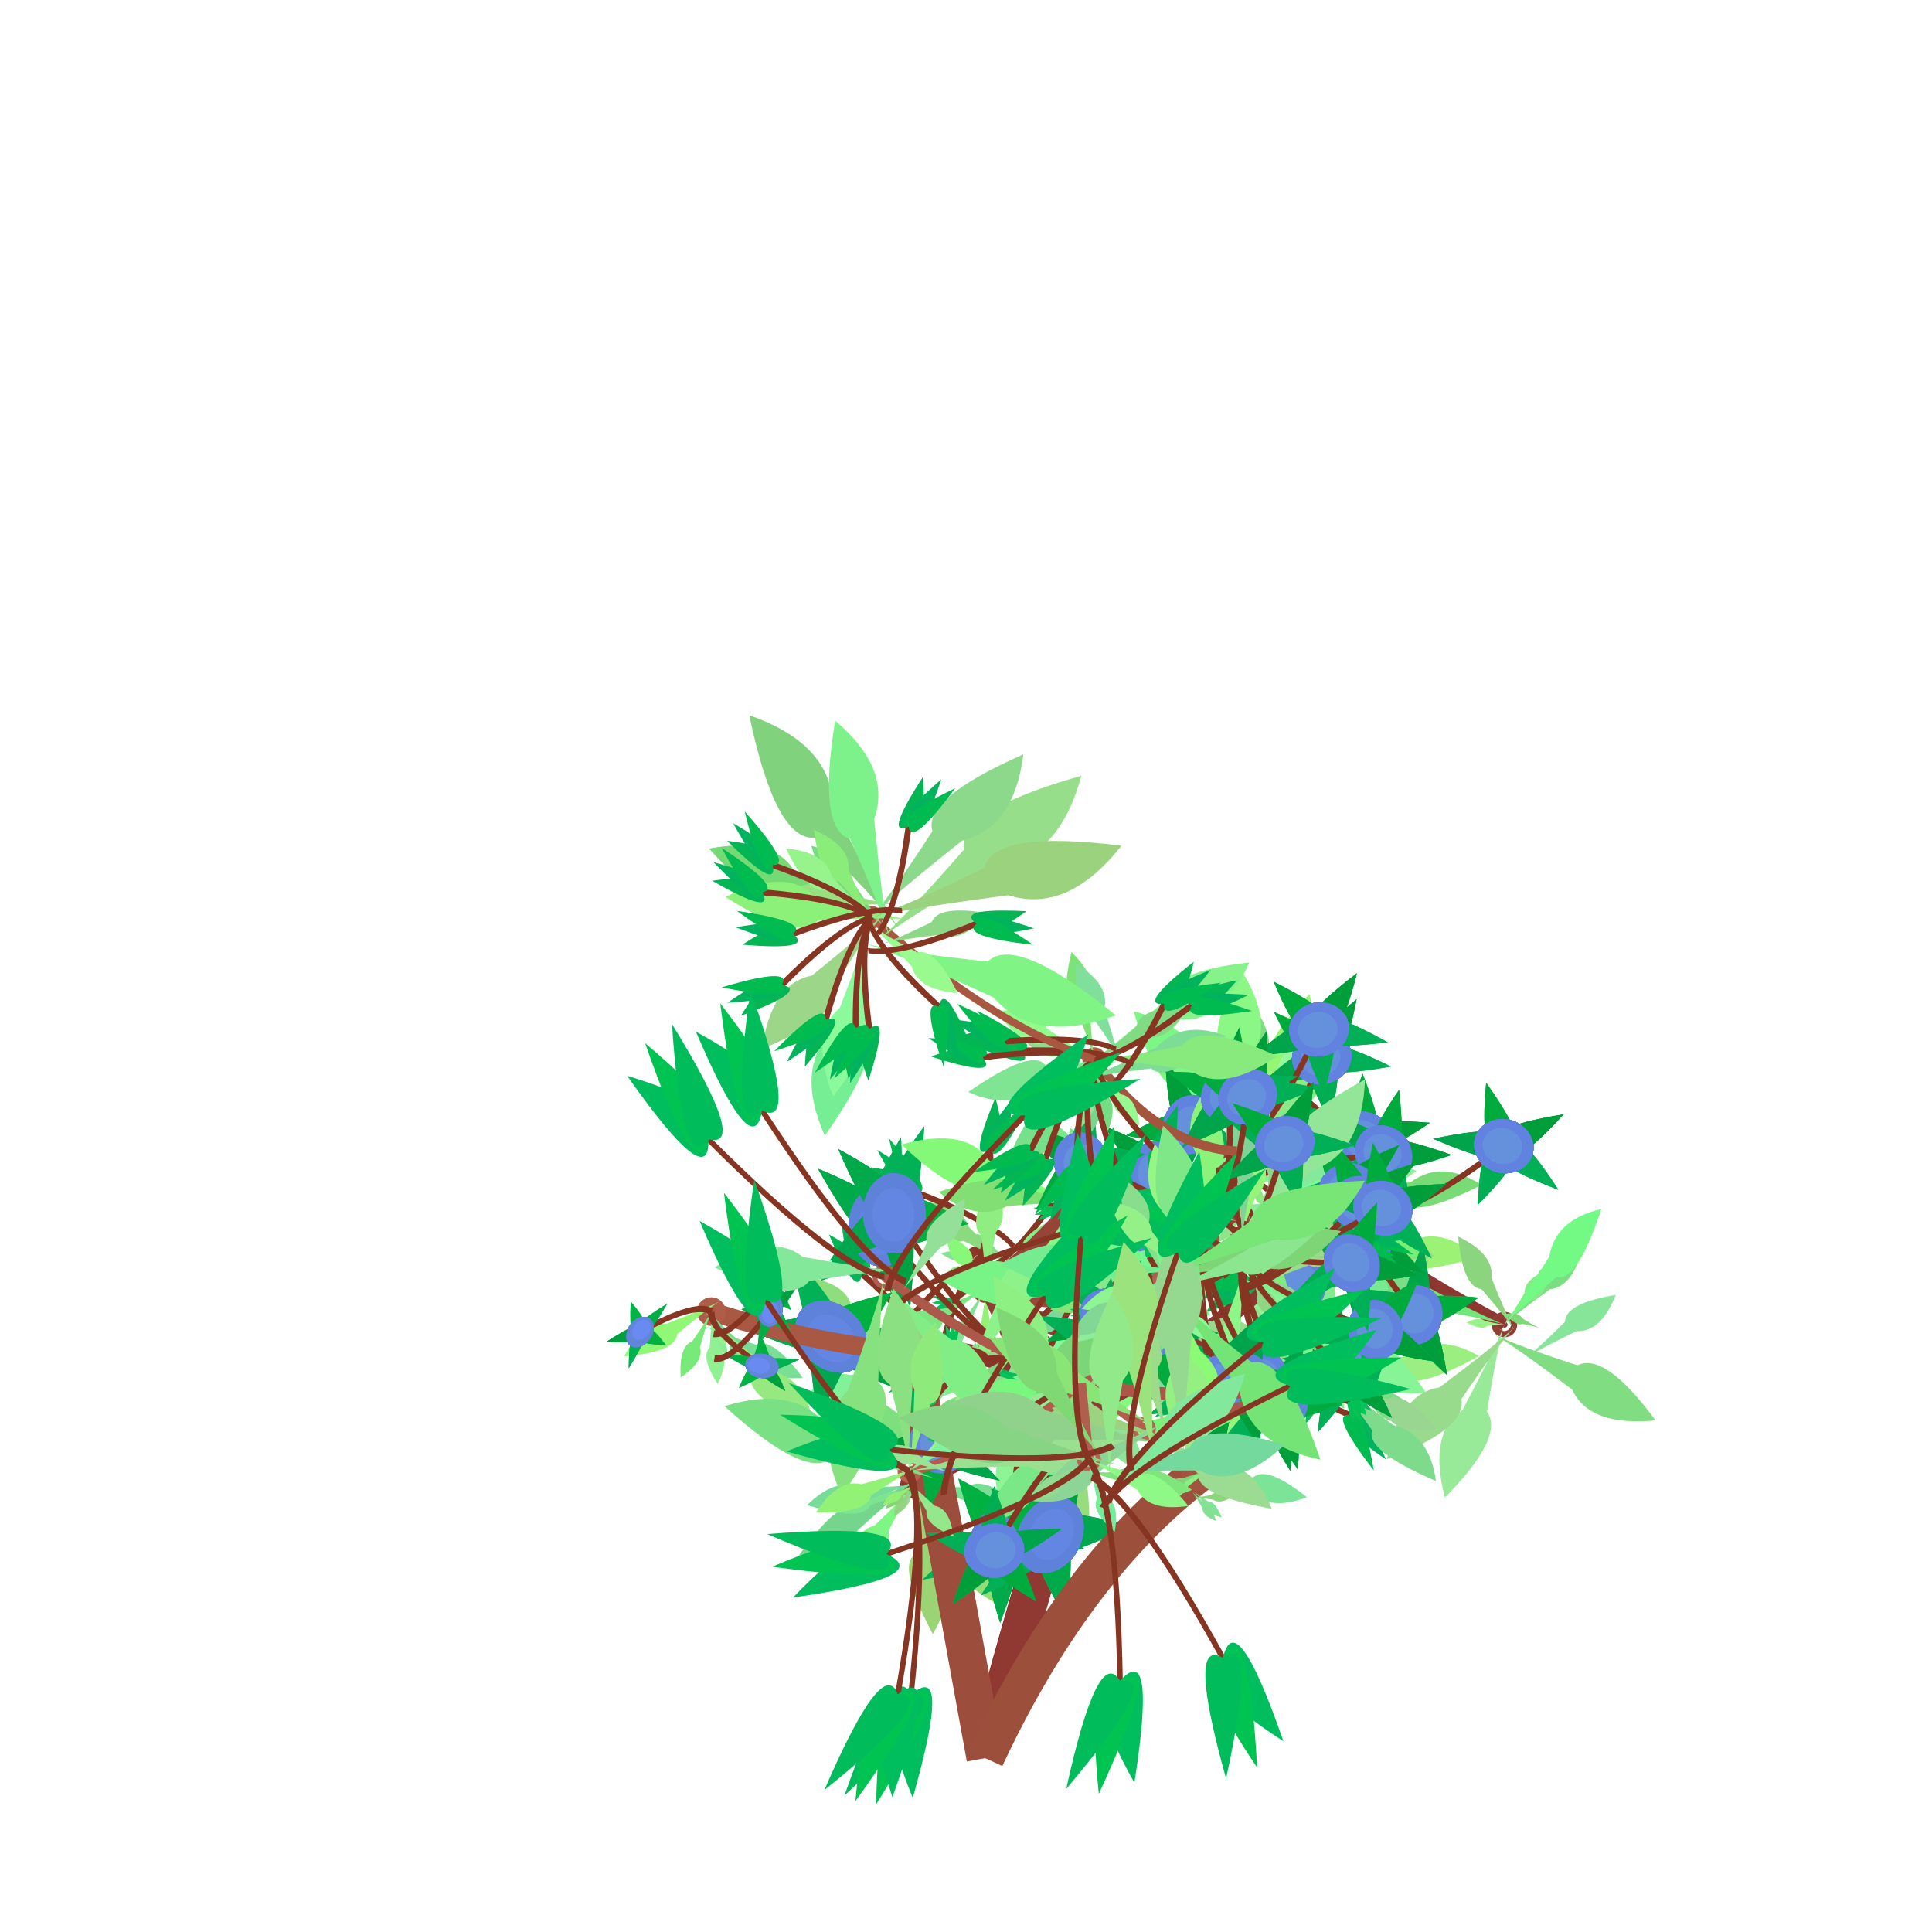 <svg class="relie" xmlns="http://www.w3.org/2000/svg" viewBox="0 0 100 100" preserveAspectRatio="xMidYMid meet" x="0" y="0" overflow="visible" xmlns:xlink="http://www.w3.org/1999/xlink">

		<defs>  <g id="leaf1" transform="skewX(-9) skewY(-9)"><path d="M 0,0 
					q 0.009 0.259 0.125,0.938 q 0.26 0.259 -0.125,1 
					M 0,0 
					q -0.009 0.259 -0.125,0.938 q -0.26 0.259 0.125,1 " 
					stroke-width ="0.2" /></g>  <g id="leaf2" transform="skewX(4) skewY(4)"><path d="M 0,0 
					q 0.018 0.517 0.25,1.875 q 0.52 0.517 -0.25,1.875 
					M 0,0 
					q -0.018 0.517 -0.25,1.875 q -0.52 0.517 0.25,1.875 " 
					stroke-width ="0.2" /></g>  <g id="leaf3" transform="skewX(-8) skewY(-8)"><path d="M 0,0 
					q 0.026 0.776 0.375,2.812 q 0.78 0.776 -0.375,2.812 
					M 0,0 
					q -0.026 0.776 -0.375,2.812 q -0.78 0.776 0.375,2.812 " 
					stroke-width ="0.2" /></g>  <g id="leaf4" transform="skewX(16) skewY(16)"><path d="M 0,0 
					q 0.035 1.035 0.5,3.75 q 1.04 1.035 -0.5,3.75 
					M 0,0 
					q -0.035 1.035 -0.5,3.75 q -1.04 1.035 0.5,3.75 " 
					stroke-width ="0.2" /></g>  <g id="leaf5" transform="skewX(-8) skewY(-8)"><path d="M 0,0 
					q 0.044 1.294 0.625,4.688 q 1.3 1.294 -0.625,4.688 
					M 0,0 
					q -0.044 1.294 -0.625,4.688 q -1.3 1.294 0.625,4.688 " 
					stroke-width ="0.2" /></g>  <g id="leaf6" transform="skewX(-13) skewY(-13)"><path d="M 0,0 
					q 0.052 1.552 0.75,5.625 q 1.56 1.552 -0.75,5.625 
					M 0,0 
					q -0.052 1.552 -0.75,5.625 q -1.56 1.552 0.75,5.625 " 
					stroke-width ="0.2" /></g>  <g id="leaf7" transform="skewX(-13) skewY(-13)"><path d="M 0,0 
					q 0.061 1.811 0.875,6.562 q 1.82 1.811 -0.875,6.562 
					M 0,0 
					q -0.061 1.811 -0.875,6.562 q -1.82 1.811 0.875,6.562 " 
					stroke-width ="0.2" /></g>  <g id="leaf8" transform="skewX(-2) skewY(-2)"><path d="M 0,0 
					q 0.07 2.07 1,7.5 q 2.08 2.07 -1,7.5 
					M 0,0 
					q -0.07 2.07 -1,7.5 q -2.08 2.07 1,7.5 " 
					stroke-width ="0.2" /></g><g id="flower1" transform="skewX(-3) skewY(-3)">
						<path d="M 0,0
						Q -0.58,0.438 0,1.899"
						stroke="rgb(133,53,34)" 
						fill="transparent"
						stroke-width ="0.3" /><path d="M 0,1.899 
						q 0.37 -0.179 0,1 
						M 0,1.899 
						q -0.37 -0.179 0,1 " 
						transform="rotate(0 0,1.899 )"
						stroke-width ="0.1"
						fill="rgb(9,186,93)"
						/><path d="M 0,1.899 
						q 0.37 -0.179 0,1 
						M 0,1.899 
						q -0.37 -0.179 0,1 " 
						transform="rotate(21.6 0,1.899 )"
						stroke-width ="0.1"
						fill="rgb(0,197.5,88.5)"
						/><path d="M 0,1.899 
						q 0.37 -0.179 0,1 
						M 0,1.899 
						q -0.37 -0.179 0,1 " 
						transform="rotate(43.2 0,1.899 )"
						stroke-width ="0.1"
						fill="rgb(0,194,84)"
						/></g><g id="flower2" transform="skewX(9) skewY(9)">
						<path d="M 0,0
						Q -0.75,0.875 0,3.797"
						stroke="rgb(133,53,34)" 
						fill="transparent"
						stroke-width ="0.3" /><path d="M 0,3.797 
						q 0.74 -0.357 0,1.75 
						M 0,3.797 
						q -0.74 -0.357 0,1.75 " 
						transform="rotate(0 0,3.797 )"
						stroke-width ="0.1"
						fill="rgb(12,198,87)"
						/><circle cx="0" cy="3.797" r="0.735" fill="rgb(98,133,217)"/><circle cx="0" cy="3.797" r="0.49" fill="rgb(105.5,137.5,239.5)"/><path d="M 0,3.797 
						q 0.74 -0.357 0,1.75 
						M 0,3.797 
						q -0.74 -0.357 0,1.75 " 
						transform="rotate(72 0,3.797 )"
						stroke-width ="0.1"
						fill="rgb(0,194.5,91.5)"
						/><circle cx="0" cy="3.797" r="0.735" fill="rgb(98,133,217)"/><circle cx="0" cy="3.857" r="0.49" fill="rgb(105.5,137.5,239.5)"/><path d="M 0,3.797 
						q 0.74 -0.357 0,1.75 
						M 0,3.797 
						q -0.74 -0.357 0,1.75 " 
						transform="rotate(144 0,3.797 )"
						stroke-width ="0.1"
						fill="rgb(0,186,97)"
						/><circle cx="0" cy="3.797" r="0.735" fill="rgb(98,133,217)"/><circle cx="0.01" cy="3.877" r="0.49" fill="rgb(105.5,137.5,239.5)"/><path d="M 0,3.797 
						q 0.74 -0.357 0,1.75 
						M 0,3.797 
						q -0.74 -0.357 0,1.75 " 
						transform="rotate(216 0,3.797 )"
						stroke-width ="0.1"
						fill="rgb(0,187.5,93.5)"
						/><circle cx="0" cy="3.797" r="0.735" fill="rgb(98,133,217)"/><circle cx="0.07" cy="3.728" r="0.49" fill="rgb(105.5,137.5,239.5)"/><path d="M 0,3.797 
						q 0.74 -0.357 0,1.75 
						M 0,3.797 
						q -0.74 -0.357 0,1.75 " 
						transform="rotate(288 0,3.797 )"
						stroke-width ="0.1"
						fill="rgb(0,182,75)"
						/><circle cx="0" cy="3.797" r="0.735" fill="rgb(98,133,217)"/><circle cx="0.05" cy="3.888" r="0.49" fill="rgb(105.5,137.5,239.5)"/><path d="M 0,3.797 
						q 0.74 -0.357 0,1.75 
						M 0,3.797 
						q -0.74 -0.357 0,1.75 " 
						transform="rotate(360 0,3.797 )"
						stroke-width ="0.1"
						fill="rgb(0,169.5,70.5)"
						/><circle cx="0" cy="3.797" r="0.735" fill="rgb(98,133,217)"/><circle cx="-0.07" cy="3.857" r="0.49" fill="rgb(105.5,137.5,239.5)"/><path d="M 0,3.797 
						q 0.74 -0.357 0,1.75 
						M 0,3.797 
						q -0.74 -0.357 0,1.75 " 
						transform="rotate(432 0,3.797 )"
						stroke-width ="0.1"
						fill="rgb(0,180,68)"
						/><circle cx="0" cy="3.797" r="0.735" fill="rgb(98,133,217)"/><circle cx="-0.08" cy="3.697" r="0.49" fill="rgb(105.5,137.5,239.5)"/><path d="M 0,3.797 
						q 0.74 -0.357 0,1.75 
						M 0,3.797 
						q -0.74 -0.357 0,1.75 " 
						transform="rotate(504 0,3.797 )"
						stroke-width ="0.1"
						fill="rgb(0,173.5,69.5)"
						/><circle cx="0" cy="3.797" r="0.735" fill="rgb(98,133,217)"/><circle cx="0.07" cy="3.828" r="0.49" fill="rgb(105.5,137.5,239.5)"/><path d="M 0,3.797 
						q 0.74 -0.357 0,1.75 
						M 0,3.797 
						q -0.74 -0.357 0,1.75 " 
						transform="rotate(576 0,3.797 )"
						stroke-width ="0.1"
						fill="rgb(0,176,62)"
						/><circle cx="0" cy="3.797" r="0.735" fill="rgb(98,133,217)"/><circle cx="-0.05" cy="3.837" r="0.49" fill="rgb(105.5,137.5,239.5)"/><path d="M 0,3.797 
						q 0.74 -0.357 0,1.75 
						M 0,3.797 
						q -0.74 -0.357 0,1.75 " 
						transform="rotate(648 0,3.797 )"
						stroke-width ="0.1"
						fill="rgb(0,177.5,79.5)"
						/><circle cx="0" cy="3.797" r="0.735" fill="rgb(98,133,217)"/><circle cx="0" cy="3.708" r="0.49" fill="rgb(105.5,137.5,239.5)"/><path d="M 0,3.797 
						q 0.74 -0.357 0,1.75 
						M 0,3.797 
						q -0.74 -0.357 0,1.75 " 
						transform="rotate(720 0,3.797 )"
						stroke-width ="0.1"
						fill="rgb(0,160,63)"
						/><circle cx="0" cy="3.797" r="0.735" fill="rgb(98,133,217)"/><circle cx="-0.09" cy="3.717" r="0.49" fill="rgb(105.5,137.5,239.5)"/></g><g id="flower3" transform="skewX(-10) skewY(-10)">
						<path d="M 0,0
						Q -0.63,1.312 0,5.696"
						stroke="rgb(133,53,34)" 
						fill="transparent"
						stroke-width ="0.3" /><path d="M 0,5.696 
						q 1.11 -0.536 0,2.625 
						M 0,5.696 
						q -1.11 -0.536 0,2.625 " 
						transform="rotate(0 0,5.696 )"
						stroke-width ="0.1"
						fill="rgb(3,181,83)"
						/><path d="M 0,5.696 
						q 1.11 -0.536 0,2.625 
						M 0,5.696 
						q -1.11 -0.536 0,2.625 " 
						transform="rotate(21.6 0,5.696 )"
						stroke-width ="0.1"
						fill="rgb(1.5,178.5,92.5)"
						/><path d="M 0,5.696 
						q 1.11 -0.536 0,2.625 
						M 0,5.696 
						q -1.11 -0.536 0,2.625 " 
						transform="rotate(43.2 0,5.696 )"
						stroke-width ="0.1"
						fill="rgb(0,187,79)"
						/></g><g id="flower4" transform="skewX(-3) skewY(-3)">
						<path d="M 0,0
						Q -0.95,1.75 0,7.595"
						stroke="rgb(133,53,34)" 
						fill="transparent"
						stroke-width ="0.3" /><path d="M 0,7.595 
						q 1.48 -0.715 0,3.5 
						M 0,7.595 
						q -1.48 -0.715 0,3.5 " 
						transform="rotate(0 0,7.595 )"
						stroke-width ="0.1"
						fill="rgb(10,198,84)"
						/><circle cx="0" cy="7.595" r="1.47" fill="rgb(97,130,222)"/><circle cx="0.01" cy="7.675" r="0.98" fill="rgb(101.5,143.5,219.5)"/><path d="M 0,7.595 
						q 1.48 -0.715 0,3.5 
						M 0,7.595 
						q -1.48 -0.715 0,3.5 " 
						transform="rotate(72 0,7.595 )"
						stroke-width ="0.1"
						fill="rgb(0.5,187.5,83.5)"
						/><circle cx="0" cy="7.595" r="1.47" fill="rgb(97,130,222)"/><circle cx="-0.1" cy="7.575" r="0.98" fill="rgb(101.5,143.5,219.5)"/><path d="M 0,7.595 
						q 1.48 -0.715 0,3.5 
						M 0,7.595 
						q -1.48 -0.715 0,3.5 " 
						transform="rotate(144 0,7.595 )"
						stroke-width ="0.1"
						fill="rgb(0,192,82)"
						/><circle cx="0" cy="7.595" r="1.47" fill="rgb(97,130,222)"/><circle cx="0.08" cy="7.495" r="0.98" fill="rgb(101.5,143.5,219.5)"/><path d="M 0,7.595 
						q 1.48 -0.715 0,3.5 
						M 0,7.595 
						q -1.48 -0.715 0,3.5 " 
						transform="rotate(216 0,7.595 )"
						stroke-width ="0.1"
						fill="rgb(0,172.5,91.5)"
						/><circle cx="0" cy="7.595" r="1.47" fill="rgb(97,130,222)"/><circle cx="-0.08" cy="7.595" r="0.98" fill="rgb(101.5,143.5,219.5)"/><path d="M 0,7.595 
						q 1.48 -0.715 0,3.5 
						M 0,7.595 
						q -1.48 -0.715 0,3.5 " 
						transform="rotate(288 0,7.595 )"
						stroke-width ="0.1"
						fill="rgb(0,172,74)"
						/><circle cx="0" cy="7.595" r="1.47" fill="rgb(97,130,222)"/><circle cx="-0.09" cy="7.525" r="0.98" fill="rgb(101.5,143.5,219.5)"/><path d="M 0,7.595 
						q 1.48 -0.715 0,3.5 
						M 0,7.595 
						q -1.48 -0.715 0,3.5 " 
						transform="rotate(360 0,7.595 )"
						stroke-width ="0.1"
						fill="rgb(0,174.5,87.5)"
						/><circle cx="0" cy="7.595" r="1.47" fill="rgb(97,130,222)"/><circle cx="0.08" cy="7.555" r="0.98" fill="rgb(101.5,143.5,219.5)"/><path d="M 0,7.595 
						q 1.48 -0.715 0,3.5 
						M 0,7.595 
						q -1.48 -0.715 0,3.5 " 
						transform="rotate(432 0,7.595 )"
						stroke-width ="0.1"
						fill="rgb(0,175,86)"
						/><circle cx="0" cy="7.595" r="1.47" fill="rgb(97,130,222)"/><circle cx="-0.01" cy="7.595" r="0.98" fill="rgb(101.5,143.5,219.5)"/><path d="M 0,7.595 
						q 1.48 -0.715 0,3.5 
						M 0,7.595 
						q -1.48 -0.715 0,3.5 " 
						transform="rotate(504 0,7.595 )"
						stroke-width ="0.1"
						fill="rgb(0,172.5,82.5)"
						/><circle cx="0" cy="7.595" r="1.47" fill="rgb(97,130,222)"/><circle cx="-0.05" cy="7.505" r="0.98" fill="rgb(101.5,143.5,219.5)"/><path d="M 0,7.595 
						q 1.48 -0.715 0,3.5 
						M 0,7.595 
						q -1.48 -0.715 0,3.5 " 
						transform="rotate(576 0,7.595 )"
						stroke-width ="0.1"
						fill="rgb(0,164,75)"
						/><circle cx="0" cy="7.595" r="1.47" fill="rgb(97,130,222)"/><circle cx="0.1" cy="7.605" r="0.98" fill="rgb(101.5,143.5,219.5)"/><path d="M 0,7.595 
						q 1.48 -0.715 0,3.5 
						M 0,7.595 
						q -1.48 -0.715 0,3.5 " 
						transform="rotate(648 0,7.595 )"
						stroke-width ="0.1"
						fill="rgb(0,170.5,61.5)"
						/><circle cx="0" cy="7.595" r="1.47" fill="rgb(97,130,222)"/><circle cx="0.1" cy="7.655" r="0.98" fill="rgb(101.5,143.5,219.5)"/><path d="M 0,7.595 
						q 1.48 -0.715 0,3.5 
						M 0,7.595 
						q -1.48 -0.715 0,3.5 " 
						transform="rotate(720 0,7.595 )"
						stroke-width ="0.1"
						fill="rgb(0,158,59)"
						/><circle cx="0" cy="7.595" r="1.47" fill="rgb(97,130,222)"/><circle cx="0.04" cy="7.535" r="0.98" fill="rgb(101.5,143.5,219.5)"/></g><g id="flower5" transform="skewX(-7) skewY(-7)">
						<path d="M 0,0
						Q 1.12,2.188 0,9.494"
						stroke="rgb(133,53,34)" 
						fill="transparent"
						stroke-width ="0.3" /><path d="M 0,9.494 
						q 1.85 -0.894 0,4.375 
						M 0,9.494 
						q -1.85 -0.894 0,4.375 " 
						transform="rotate(0 0,9.494 )"
						stroke-width ="0.1"
						fill="rgb(1,183,100)"
						/><circle cx="0" cy="9.494" r="1.837" fill="rgb(94,129,218)"/><circle cx="0.08" cy="9.454" r="1.225" fill="rgb(99.5,133.5,226.5)"/><path d="M 0,9.494 
						q 1.85 -0.894 0,4.375 
						M 0,9.494 
						q -1.85 -0.894 0,4.375 " 
						transform="rotate(72 0,9.494 )"
						stroke-width ="0.1"
						fill="rgb(0,178.5,82.5)"
						/><circle cx="0" cy="9.494" r="1.837" fill="rgb(94,129,218)"/><circle cx="-0.04" cy="9.434" r="1.225" fill="rgb(99.5,133.5,226.5)"/><path d="M 0,9.494 
						q 1.85 -0.894 0,4.375 
						M 0,9.494 
						q -1.85 -0.894 0,4.375 " 
						transform="rotate(144 0,9.494 )"
						stroke-width ="0.1"
						fill="rgb(0,184,94)"
						/><circle cx="0" cy="9.494" r="1.837" fill="rgb(94,129,218)"/><circle cx="0.07" cy="9.464" r="1.225" fill="rgb(99.5,133.5,226.5)"/><path d="M 0,9.494 
						q 1.85 -0.894 0,4.375 
						M 0,9.494 
						q -1.85 -0.894 0,4.375 " 
						transform="rotate(216 0,9.494 )"
						stroke-width ="0.1"
						fill="rgb(0,182.5,77.5)"
						/><circle cx="0" cy="9.494" r="1.837" fill="rgb(94,129,218)"/><circle cx="0.09" cy="9.484" r="1.225" fill="rgb(99.5,133.5,226.5)"/><path d="M 0,9.494 
						q 1.85 -0.894 0,4.375 
						M 0,9.494 
						q -1.85 -0.894 0,4.375 " 
						transform="rotate(288 0,9.494 )"
						stroke-width ="0.1"
						fill="rgb(0,177,80)"
						/><circle cx="0" cy="9.494" r="1.837" fill="rgb(94,129,218)"/><circle cx="-0.04" cy="9.404" r="1.225" fill="rgb(99.5,133.5,226.5)"/><path d="M 0,9.494 
						q 1.85 -0.894 0,4.375 
						M 0,9.494 
						q -1.85 -0.894 0,4.375 " 
						transform="rotate(360 0,9.494 )"
						stroke-width ="0.1"
						fill="rgb(0,175.5,86.5)"
						/><circle cx="0" cy="9.494" r="1.837" fill="rgb(94,129,218)"/><circle cx="0.06" cy="9.504" r="1.225" fill="rgb(99.5,133.5,226.5)"/><path d="M 0,9.494 
						q 1.85 -0.894 0,4.375 
						M 0,9.494 
						q -1.85 -0.894 0,4.375 " 
						transform="rotate(432 0,9.494 )"
						stroke-width ="0.1"
						fill="rgb(0,178,85)"
						/><circle cx="0" cy="9.494" r="1.837" fill="rgb(94,129,218)"/><circle cx="-0.05" cy="9.554" r="1.225" fill="rgb(99.5,133.5,226.5)"/><path d="M 0,9.494 
						q 1.85 -0.894 0,4.375 
						M 0,9.494 
						q -1.85 -0.894 0,4.375 " 
						transform="rotate(504 0,9.494 )"
						stroke-width ="0.1"
						fill="rgb(0,176.5,66.5)"
						/><circle cx="0" cy="9.494" r="1.837" fill="rgb(94,129,218)"/><circle cx="0.03" cy="9.564" r="1.225" fill="rgb(99.5,133.5,226.5)"/><path d="M 0,9.494 
						q 1.85 -0.894 0,4.375 
						M 0,9.494 
						q -1.85 -0.894 0,4.375 " 
						transform="rotate(576 0,9.494 )"
						stroke-width ="0.1"
						fill="rgb(0,161,66)"
						/><circle cx="0" cy="9.494" r="1.837" fill="rgb(94,129,218)"/><circle cx="0.04" cy="9.444" r="1.225" fill="rgb(99.5,133.5,226.5)"/><path d="M 0,9.494 
						q 1.85 -0.894 0,4.375 
						M 0,9.494 
						q -1.85 -0.894 0,4.375 " 
						transform="rotate(648 0,9.494 )"
						stroke-width ="0.1"
						fill="rgb(0,166.5,78.5)"
						/><circle cx="0" cy="9.494" r="1.837" fill="rgb(94,129,218)"/><circle cx="-0.09" cy="9.504" r="1.225" fill="rgb(99.5,133.5,226.5)"/><path d="M 0,9.494 
						q 1.85 -0.894 0,4.375 
						M 0,9.494 
						q -1.85 -0.894 0,4.375 " 
						transform="rotate(720 0,9.494 )"
						stroke-width ="0.1"
						fill="rgb(0,170,74)"
						/><circle cx="0" cy="9.494" r="1.837" fill="rgb(94,129,218)"/><circle cx="0.08" cy="9.484" r="1.225" fill="rgb(99.5,133.5,226.5)"/></g><g id="flower6" transform="skewX(-10) skewY(-10)">
						<path d="M 0,0
						Q 1.16,2.625 0,11.393"
						stroke="rgb(133,53,34)" 
						fill="transparent"
						stroke-width ="0.3" /><path d="M 0,11.393 
						q 2.22 -1.073 0,5.25 
						M 0,11.393 
						q -2.22 -1.073 0,5.25 " 
						transform="rotate(0 0,11.393 )"
						stroke-width ="0.1"
						fill="rgb(0,189,94)"
						/><path d="M 0,11.393 
						q 2.22 -1.073 0,5.25 
						M 0,11.393 
						q -2.22 -1.073 0,5.25 " 
						transform="rotate(21.6 0,11.393 )"
						stroke-width ="0.1"
						fill="rgb(0,195.5,81.5)"
						/><path d="M 0,11.393 
						q 2.22 -1.073 0,5.25 
						M 0,11.393 
						q -2.22 -1.073 0,5.25 " 
						transform="rotate(43.2 0,11.393 )"
						stroke-width ="0.1"
						fill="rgb(1,188,91)"
						/></g><g id="flower7" transform="skewX(-6) skewY(-6)">
						<path d="M 0,0
						Q 1.09,3.062 0,13.291"
						stroke="rgb(133,53,34)" 
						fill="transparent"
						stroke-width ="0.3" /><path d="M 0,13.291 
						q 2.59 -1.251 0,6.125 
						M 0,13.291 
						q -2.59 -1.251 0,6.125 " 
						transform="rotate(0 0,13.291 )"
						stroke-width ="0.1"
						fill="rgb(2,186,82)"
						/><circle cx="0" cy="13.291" r="2.572" fill="rgb(98,126,218)"/><circle cx="-0.05" cy="13.341" r="1.715" fill="rgb(102.5,134.5,231.5)"/><path d="M 0,13.291 
						q 2.59 -1.251 0,6.125 
						M 0,13.291 
						q -2.59 -1.251 0,6.125 " 
						transform="rotate(72 0,13.291 )"
						stroke-width ="0.1"
						fill="rgb(4.5,181.5,92.5)"
						/><circle cx="0" cy="13.291" r="2.572" fill="rgb(98,126,218)"/><circle cx="0.01" cy="13.261" r="1.715" fill="rgb(102.5,134.5,231.5)"/><path d="M 0,13.291 
						q 2.59 -1.251 0,6.125 
						M 0,13.291 
						q -2.59 -1.251 0,6.125 " 
						transform="rotate(144 0,13.291 )"
						stroke-width ="0.1"
						fill="rgb(0,179,91)"
						/><circle cx="0" cy="13.291" r="2.572" fill="rgb(98,126,218)"/><circle cx="-0.09" cy="13.231" r="1.715" fill="rgb(102.5,134.5,231.5)"/><path d="M 0,13.291 
						q 2.59 -1.251 0,6.125 
						M 0,13.291 
						q -2.59 -1.251 0,6.125 " 
						transform="rotate(216 0,13.291 )"
						stroke-width ="0.1"
						fill="rgb(0,177.5,86.5)"
						/><circle cx="0" cy="13.291" r="2.572" fill="rgb(98,126,218)"/><circle cx="0.05" cy="13.321" r="1.715" fill="rgb(102.5,134.5,231.5)"/><path d="M 0,13.291 
						q 2.59 -1.251 0,6.125 
						M 0,13.291 
						q -2.59 -1.251 0,6.125 " 
						transform="rotate(288 0,13.291 )"
						stroke-width ="0.1"
						fill="rgb(0,175,76)"
						/><circle cx="0" cy="13.291" r="2.572" fill="rgb(98,126,218)"/><circle cx="0.04" cy="13.271" r="1.715" fill="rgb(102.5,134.5,231.5)"/><path d="M 0,13.291 
						q 2.59 -1.251 0,6.125 
						M 0,13.291 
						q -2.59 -1.251 0,6.125 " 
						transform="rotate(360 0,13.291 )"
						stroke-width ="0.1"
						fill="rgb(0,179.5,80.5)"
						/><circle cx="0" cy="13.291" r="2.572" fill="rgb(98,126,218)"/><circle cx="0" cy="13.361" r="1.715" fill="rgb(102.5,134.5,231.5)"/><path d="M 0,13.291 
						q 2.59 -1.251 0,6.125 
						M 0,13.291 
						q -2.59 -1.251 0,6.125 " 
						transform="rotate(432 0,13.291 )"
						stroke-width ="0.1"
						fill="rgb(0,179,79)"
						/><circle cx="0" cy="13.291" r="2.572" fill="rgb(98,126,218)"/><circle cx="-0.03" cy="13.241" r="1.715" fill="rgb(102.5,134.5,231.5)"/><path d="M 0,13.291 
						q 2.59 -1.251 0,6.125 
						M 0,13.291 
						q -2.59 -1.251 0,6.125 " 
						transform="rotate(504 0,13.291 )"
						stroke-width ="0.1"
						fill="rgb(0,181.5,83.5)"
						/><circle cx="0" cy="13.291" r="2.572" fill="rgb(98,126,218)"/><circle cx="-0.03" cy="13.301" r="1.715" fill="rgb(102.5,134.5,231.5)"/><path d="M 0,13.291 
						q 2.59 -1.251 0,6.125 
						M 0,13.291 
						q -2.59 -1.251 0,6.125 " 
						transform="rotate(576 0,13.291 )"
						stroke-width ="0.1"
						fill="rgb(0,173,63)"
						/><circle cx="0" cy="13.291" r="2.572" fill="rgb(98,126,218)"/><circle cx="0.05" cy="13.311" r="1.715" fill="rgb(102.5,134.5,231.5)"/><path d="M 0,13.291 
						q 2.59 -1.251 0,6.125 
						M 0,13.291 
						q -2.59 -1.251 0,6.125 " 
						transform="rotate(648 0,13.291 )"
						stroke-width ="0.1"
						fill="rgb(0,176.5,65.5)"
						/><circle cx="0" cy="13.291" r="2.572" fill="rgb(98,126,218)"/><circle cx="-0.07" cy="13.361" r="1.715" fill="rgb(102.5,134.5,231.5)"/><path d="M 0,13.291 
						q 2.59 -1.251 0,6.125 
						M 0,13.291 
						q -2.59 -1.251 0,6.125 " 
						transform="rotate(720 0,13.291 )"
						stroke-width ="0.1"
						fill="rgb(0,172,64)"
						/><circle cx="0" cy="13.291" r="2.572" fill="rgb(98,126,218)"/><circle cx="0.07" cy="13.321" r="1.715" fill="rgb(102.5,134.5,231.5)"/></g><g id="flower8" transform="skewX(-10) skewY(-10)">
						<path d="M 0,0
						Q 0.24,3.5 0,15.19"
						stroke="rgb(133,53,34)" 
						fill="transparent"
						stroke-width ="0.3" /><path d="M 0,15.19 
						q 2.96 -1.43 0,7 
						M 0,15.19 
						q -2.96 -1.43 0,7 " 
						transform="rotate(0 0,15.19 )"
						stroke-width ="0.1"
						fill="rgb(0,192,95)"
						/><path d="M 0,15.19 
						q 2.96 -1.43 0,7 
						M 0,15.19 
						q -2.96 -1.43 0,7 " 
						transform="rotate(21.6 0,15.19 )"
						stroke-width ="0.1"
						fill="rgb(0,187.5,79.5)"
						/><path d="M 0,15.19 
						q 2.96 -1.43 0,7 
						M 0,15.19 
						q -2.96 -1.43 0,7 " 
						transform="rotate(43.2 0,15.19 )"
						stroke-width ="0.1"
						fill="rgb(0,191,91)"
						/></g></defs>
				<g class="fullPlant">
					<g>
					<path d ="M 51,91 
					a 79 158 16.79 0 1 5.34,-18.144" fill ="none" stroke ="rgb(133.5,46.5,33.5)" stroke-width ="1.944"/></g><circle cx="56.34" cy="72.856" r="0.486" stroke="rgb(138.5,51.5,38.5)" fill="rgb(133.5,46.5,33.5)"/><use xlink:href="#leaf3"
						x="56.34" y="72.856" 
						transform="rotate(-151 56.81 73.546)" 	
						fill="rgb(130,249,129)" /><use xlink:href="#leaf1"
						x="56.34" y="72.856" 
						transform="rotate(139 56.34 72.856)" 	
						fill="rgb(143,224,135)" /><use xlink:href="#leaf1"
						x="56.34" y="72.856" 
						transform="rotate(165 56.43 73.466)" 	
						fill="rgb(149,211,140)" /><use xlink:href="#leaf1"
						x="56.34" y="72.856" 
						transform="rotate(92 56.92 73.006)" 	
						fill="rgb(120,226,146)" /><use xlink:href="#leaf1"
						x="56.34" y="72.856" 
						transform="rotate(-86 57.27 73.016)" 	
						fill="rgb(154,232,123)" />
					<g>
					<path d ="M 56.34,72.856 
					a 61 244 -15.78 0 0 -5.7,-7.632" fill ="none" stroke ="rgb(133.5,49.5,35.5)" stroke-width ="0.972"/></g><circle cx="50.64" cy="65.224" r="0.243" stroke="rgb(138.5,54.5,40.5)" fill="rgb(133.5,49.5,35.5)"/><use xlink:href="#leaf1"
						x="50.64" y="65.224" 
						transform="rotate(55 50.64 65.224)" 	
						fill="rgb(144,221,134)" /><use xlink:href="#leaf1"
						x="50.64" y="65.224" 
						transform="rotate(91 50.64 65.224)" 	
						fill="rgb(136,224,149)" /><use xlink:href="#leaf1"
						x="50.64" y="65.224" 
						transform="rotate(-152 51.13 66.124)" 	
						fill="rgb(119,229,148)" /><use xlink:href="#leaf2"
						x="50.64" y="65.224" 
						transform="rotate(-28 50.95 65.654)" 	
						fill="rgb(149,238,137)" /><use xlink:href="#leaf1"
						x="50.64" y="65.224" 
						transform="rotate(88 50.77 66.094)" 	
						fill="rgb(135,226,144)" /><use xlink:href="#leaf1"
						x="50.64" y="65.224" 
						transform="rotate(38 51.15 65.714)" 	
						fill="rgb(136,227,150)" /><use xlink:href="#leaf1"
						x="50.64" y="65.224" 
						transform="rotate(-39 50.64 65.224)" 	
						fill="rgb(141,250,122)" /><use xlink:href="#leaf1"
						x="50.64" y="65.224" 
						transform="rotate(51 50.64 65.224)" 	
						fill="rgb(118,236,118)" /><use xlink:href="#leaf1"
						x="50.64" y="65.224" 
						transform="rotate(122 51.34 65.564)" 	
						fill="rgb(135,220,138)" /><use xlink:href="#leaf3"
						x="50.64" y="65.224" 
						transform="rotate(118 51.38 65.884)" 	
						fill="rgb(139,218,125)" /><use xlink:href="#leaf2"
						x="50.64" y="65.224" 
						transform="rotate(-118 51.44 65.464)" 	
						fill="rgb(128,234,117)" /><use xlink:href="#leaf3"
						x="50.64" y="65.224" 
						transform="rotate(-111 51.34 65.354)" 	
						fill="rgb(123,223,126)" /><use xlink:href="#flower3" id="fleur10"
							x="50.64" y="65.224" 
							transform="rotate(12 51.708 65.644)" /><use xlink:href="#flower3" id="fleur11"
							x="50.64" y="65.224" 
							transform="rotate(-149 51.084 65.236)" /><use xlink:href="#flower3" id="fleur12"
							x="50.64" y="65.224" 
							transform="rotate(109 51.804 65.524)" /><use xlink:href="#flower3" id="fleur13"
							x="50.64" y="65.224" 
							transform="rotate(38 50.64 65.224)" /><use xlink:href="#flower3" id="fleur14"
							x="50.64" y="65.224" 
							transform="rotate(176 50.64 65.224)" />
					<g>
					<path d ="M 56.34,72.856 
					a 59 118 12.26 0 0 -9,3.972" fill ="none" stroke ="rgb(135.5,51.5,38.5)" stroke-width ="0.972"/></g><circle cx="47.34" cy="76.828" r="0.243" stroke="rgb(140.5,56.5,43.5)" fill="rgb(135.5,51.5,38.5)"/><use xlink:href="#leaf3"
						x="47.34" y="76.828" 
						transform="rotate(29 47.34 76.828)" 	
						fill="rgb(125,246,132)" /><use xlink:href="#leaf3"
						x="47.34" y="76.828" 
						transform="rotate(-135 47.34 76.828)" 	
						fill="rgb(153,214,147)" /><use xlink:href="#leaf4"
						x="47.34" y="76.828" 
						transform="rotate(10 47.46 77.528)" 	
						fill="rgb(154,212,116)" /><use xlink:href="#leaf1"
						x="47.34" y="76.828" 
						transform="rotate(25 47.34 76.968)" 	
						fill="rgb(120,244,118)" /><use xlink:href="#leaf1"
						x="47.34" y="76.828" 
						transform="rotate(-114 47.66 77.208)" 	
						fill="rgb(139,248,129)" /><use xlink:href="#leaf4"
						x="47.34" y="76.828" 
						transform="rotate(-22 48.12 77.258)" 	
						fill="rgb(145,221,118)" /><use xlink:href="#leaf1"
						x="47.34" y="76.828" 
						transform="rotate(29 47.58 77.218)" 	
						fill="rgb(155,217,152)" /><use xlink:href="#leaf3"
						x="47.34" y="76.828" 
						transform="rotate(-87 47.34 76.828)" 	
						fill="rgb(120,222,148)" /><use xlink:href="#leaf3"
						x="47.34" y="76.828" 
						transform="rotate(-41 48.13 77.018)" 	
						fill="rgb(131,236,144)" /><use xlink:href="#leaf4"
						x="47.34" y="76.828" 
						transform="rotate(-102 47.34 76.828)" 	
						fill="rgb(130,238,144)" /><use xlink:href="#leaf1"
						x="47.34" y="76.828" 
						transform="rotate(24 47.34 76.828)" 	
						fill="rgb(149,210,129)" /><use xlink:href="#leaf4"
						x="47.34" y="76.828" 
						transform="rotate(72 47.74 76.828)" 	
						fill="rgb(117,213,141)" /><use xlink:href="#leaf3"
						x="47.34" y="76.828" 
						transform="rotate(73 47.34 77.218)" 	
						fill="rgb(125,229,146)" /><use xlink:href="#leaf3"
						x="47.34" y="76.828" 
						transform="rotate(71 47.34 76.828)" 	
						fill="rgb(119,220,153)" /><use xlink:href="#leaf1"
						x="47.34" y="76.828" 
						transform="rotate(41 47.34 76.828)" 	
						fill="rgb(136,211,117)" /><use xlink:href="#leaf4"
						x="47.34" y="76.828" 
						transform="rotate(157 48.28 77.628)" 	
						fill="rgb(125,223,125)" /><use xlink:href="#leaf1"
						x="47.34" y="76.828" 
						transform="rotate(48 47.34 76.828)" 	
						fill="rgb(148,240,116)" />
					<g>
					<path d ="M 56.34,72.856 
					a 54 270 13.69 0 1 8.616,-2.676" fill ="none" stroke ="rgb(134.5,51.5,41.5)" stroke-width ="0.972"/></g><circle cx="64.956" cy="70.18" r="0.243" stroke="rgb(139.5,56.5,46.5)" fill="rgb(134.5,51.5,41.5)"/><use xlink:href="#leaf2"
						x="64.956" y="70.18" 
						transform="rotate(27 65.136 70.51)" 	
						fill="rgb(145,213,125)" /><use xlink:href="#leaf1"
						x="64.956" y="70.18" 
						transform="rotate(130 64.956 70.18)" 	
						fill="rgb(141,244,131)" /><use xlink:href="#leaf1"
						x="64.956" y="70.18" 
						transform="rotate(-122 64.956 70.18)" 	
						fill="rgb(143,226,123)" /><use xlink:href="#leaf1"
						x="64.956" y="70.18" 
						transform="rotate(-12 65.256 70.74)" 	
						fill="rgb(140,245,147)" /><use xlink:href="#leaf3"
						x="64.956" y="70.18" 
						transform="rotate(176 64.956 70.18)" 	
						fill="rgb(145,244,150)" /><use xlink:href="#leaf1"
						x="64.956" y="70.18" 
						transform="rotate(19 64.956 70.76)" 	
						fill="rgb(128,241,122)" /><use xlink:href="#leaf2"
						x="64.956" y="70.18" 
						transform="rotate(-35 65.026 70.96)" 	
						fill="rgb(148,220,150)" /><use xlink:href="#leaf2"
						x="64.956" y="70.18" 
						transform="rotate(153 64.956 70.18)" 	
						fill="rgb(153,237,140)" /><use xlink:href="#leaf3"
						x="64.956" y="70.18" 
						transform="rotate(52 64.956 70.18)" 	
						fill="rgb(134,240,124)" /><use xlink:href="#leaf1"
						x="64.956" y="70.18" 
						transform="rotate(106 65.576 70.9)" 	
						fill="rgb(149,229,120)" /><use xlink:href="#leaf2"
						x="64.956" y="70.18" 
						transform="rotate(160 65.426 70.49)" 	
						fill="rgb(155,224,141)" /><use xlink:href="#leaf3"
						x="64.956" y="70.18" 
						transform="rotate(152 65.786 70.36)" 	
						fill="rgb(140,243,146)" /><use xlink:href="#flower3" id="fleur30"
							x="64.956" y="70.18" 
							transform="rotate(-68 64.956 70.18)" />
					<g>
					<path d ="M 56.34,72.856 
					a 60 300 4.20 0 0 -10.38,-2.796" fill ="none" stroke ="rgb(136.5,52.5,44.5)" stroke-width ="0.972"/></g><circle cx="45.96" cy="70.06" r="0.243" stroke="rgb(141.5,57.5,49.5)" fill="rgb(136.5,52.5,44.5)"/><use xlink:href="#leaf3"
						x="45.96" y="70.06" 
						transform="rotate(126 45.96 70.06)" 	
						fill="rgb(143,222,126)" /><use xlink:href="#leaf1"
						x="45.96" y="70.06" 
						transform="rotate(73 45.96 70.06)" 	
						fill="rgb(151,216,124)" /><use xlink:href="#leaf2"
						x="45.96" y="70.06" 
						transform="rotate(-94 45.96 70.06)" 	
						fill="rgb(122,242,154)" /><use xlink:href="#leaf3"
						x="45.96" y="70.06" 
						transform="rotate(61 46.08 71.05)" 	
						fill="rgb(131,240,154)" /><use xlink:href="#flower3" id="fleur40"
							x="45.96" y="70.06" 
							transform="rotate(130 47.076 70.768)" /><use xlink:href="#flower3" id="fleur41"
							x="45.96" y="70.06" 
							transform="rotate(-87 45.96 70.06)" />
					<g>
					<path d ="M 56.34,72.856 
					a 71 142 -12.34 0 0 12.588,-9.852" fill ="none" stroke ="rgb(138.5,54.5,46.5)" stroke-width ="0.972"/></g><circle cx="68.928" cy="63.004" r="0.243" stroke="rgb(143.5,59.5,51.5)" fill="rgb(138.5,54.5,46.5)"/><use xlink:href="#leaf2"
						x="68.928" y="63.004" 
						transform="rotate(-172 69.848 63.594)" 	
						fill="rgb(144,231,117)" /><use xlink:href="#leaf1"
						x="68.928" y="63.004" 
						transform="rotate(143 69.538 63.474)" 	
						fill="rgb(115,245,128)" /><use xlink:href="#leaf2"
						x="68.928" y="63.004" 
						transform="rotate(156 68.928 63.004)" 	
						fill="rgb(124,242,134)" /><use xlink:href="#leaf4"
						x="68.928" y="63.004" 
						transform="rotate(23 69.078 63.564)" 	
						fill="rgb(133,233,142)" /><use xlink:href="#leaf1"
						x="68.928" y="63.004" 
						transform="rotate(-31 68.928 63.004)" 	
						fill="rgb(147,248,141)" /><use xlink:href="#leaf1"
						x="68.928" y="63.004" 
						transform="rotate(2 68.978 63.684)" 	
						fill="rgb(153,226,146)" /><use xlink:href="#leaf4"
						x="68.928" y="63.004" 
						transform="rotate(-69 69.818 63.884)" 	
						fill="rgb(155,242,117)" /><use xlink:href="#leaf1"
						x="68.928" y="63.004" 
						transform="rotate(-174 68.958 63.324)" 	
						fill="rgb(131,247,131)" /><use xlink:href="#leaf3"
						x="68.928" y="63.004" 
						transform="rotate(-77 68.928 63.004)" 	
						fill="rgb(149,217,140)" /><use xlink:href="#leaf3"
						x="68.928" y="63.004" 
						transform="rotate(82 68.928 63.004)" 	
						fill="rgb(141,235,155)" /><use xlink:href="#leaf2"
						x="68.928" y="63.004" 
						transform="rotate(-179 68.928 63.004)" 	
						fill="rgb(120,214,121)" /><use xlink:href="#leaf3"
						x="68.928" y="63.004" 
						transform="rotate(-42 68.928 63.004)" 	
						fill="rgb(141,236,135)" /><use xlink:href="#leaf2"
						x="68.928" y="63.004" 
						transform="rotate(-173 68.948 63.084)" 	
						fill="rgb(140,223,123)" /><use xlink:href="#leaf2"
						x="68.928" y="63.004" 
						transform="rotate(-58 68.928 63.004)" 	
						fill="rgb(148,236,154)" /><use xlink:href="#leaf1"
						x="68.928" y="63.004" 
						transform="rotate(129 68.928 63.004)" 	
						fill="rgb(145,242,133)" /><use xlink:href="#leaf3"
						x="68.928" y="63.004" 
						transform="rotate(117 69.838 63.104)" 	
						fill="rgb(115,234,130)" /><use xlink:href="#flower3" id="fleur50"
							x="68.928" y="63.004" 
							transform="rotate(52 68.928 63.004)" /><use xlink:href="#flower3" id="fleur51"
							x="68.928" y="63.004" 
							transform="rotate(45 69.024 63.52)" />
					<g>
					<path d ="M 68.928,63.004 
					a 80 80 -16.48 0 0 8.94,5.556" fill ="none" stroke ="rgb(142,55,49)" stroke-width ="0.648"/></g><circle cx="77.868" cy="68.56" r="0.162" stroke="rgb(147,60,54)" fill="rgb(142,55,49)"/><use xlink:href="#leaf5"
						x="77.868" y="68.56" 
						transform="rotate(101 77.868 68.56)" 	
						fill="rgb(115,229,125)" /><use xlink:href="#leaf5"
						x="77.868" y="68.56" 
						transform="rotate(11 77.868 68.56)" 	
						fill="rgb(152,233,152)" /><use xlink:href="#leaf3"
						x="77.868" y="68.56" 
						transform="rotate(-143 77.868 68.56)" 	
						fill="rgb(122,223,128)" /><use xlink:href="#leaf1"
						x="77.868" y="68.56" 
						transform="rotate(84 77.868 68.56)" 	
						fill="rgb(153,244,135)" /><use xlink:href="#leaf2"
						x="77.868" y="68.56" 
						transform="rotate(-136 77.868 68.56)" 	
						fill="rgb(130,237,130)" /><use xlink:href="#leaf1"
						x="77.868" y="68.56" 
						transform="rotate(103 78.708 69.38)" 	
						fill="rgb(127,217,121)" /><use xlink:href="#leaf4"
						x="77.868" y="68.56" 
						transform="rotate(-124 77.868 68.56)" 	
						fill="rgb(115,250,133)" /><use xlink:href="#leaf3"
						x="77.868" y="68.56" 
						transform="rotate(141 78.078 68.81)" 	
						fill="rgb(139,213,126)" /><use xlink:href="#leaf5"
						x="77.868" y="68.56" 
						transform="rotate(36 77.888 69.4)" 	
						fill="rgb(152,219,141)" /><use xlink:href="#leaf3"
						x="77.868" y="68.56" 
						transform="rotate(-133 78.798 69.18)" 	
						fill="rgb(134,229,153)" /><use xlink:href="#leaf5"
						x="77.868" y="68.56" 
						transform="rotate(-70 77.968 69.2)" 	
						fill="rgb(129,221,129)" />
					<g>
					<path d ="M 51,91 
					a 74 370 10.93 0 1 6.324,-22.14" fill ="none" stroke ="rgb(143.5,56.5,50.5)" stroke-width ="1.944"/></g><circle cx="57.324" cy="68.86" r="0.486" stroke="rgb(148.5,61.5,55.5)" fill="rgb(143.5,56.5,50.5)"/><use xlink:href="#leaf1"
						x="57.324" y="68.86" 
						transform="rotate(64 57.494 69.74)" 	
						fill="rgb(145,215,136)" /><use xlink:href="#leaf2"
						x="57.324" y="68.86" 
						transform="rotate(-128 57.324 68.86)" 	
						fill="rgb(152,236,125)" /><use xlink:href="#leaf1"
						x="57.324" y="68.86" 
						transform="rotate(143 57.324 68.86)" 	
						fill="rgb(152,215,156)" /><use xlink:href="#leaf1"
						x="57.324" y="68.86" 
						transform="rotate(68 57.834 69.23)" 	
						fill="rgb(149,211,147)" /><use xlink:href="#leaf2"
						x="57.324" y="68.86" 
						transform="rotate(-90 57.324 68.86)" 	
						fill="rgb(125,213,123)" /><use xlink:href="#leaf1"
						x="57.324" y="68.86" 
						transform="rotate(34 57.324 69.01)" 	
						fill="rgb(141,211,134)" /><use xlink:href="#leaf2"
						x="57.324" y="68.86" 
						transform="rotate(72 57.324 68.86)" 	
						fill="rgb(140,250,155)" /><use xlink:href="#leaf1"
						x="57.324" y="68.86" 
						transform="rotate(-72 58.114 68.87)" 	
						fill="rgb(126,236,137)" /><use xlink:href="#leaf1"
						x="57.324" y="68.86" 
						transform="rotate(-111 57.324 68.86)" 	
						fill="rgb(141,214,127)" /><use xlink:href="#leaf3"
						x="57.324" y="68.86" 
						transform="rotate(-177 57.324 68.86)" 	
						fill="rgb(117,250,146)" /><use xlink:href="#leaf1"
						x="57.324" y="68.86" 
						transform="rotate(169 57.814 69.4)" 	
						fill="rgb(126,241,155)" /><use xlink:href="#leaf3"
						x="57.324" y="68.86" 
						transform="rotate(-50 57.324 68.86)" 	
						fill="rgb(131,216,155)" />
					<g>
					<path d ="M 57.324,68.86 
					a 80 160 -16.80 0 0 11.484,2.28" fill ="none" stroke ="rgb(142.5,56.5,51.5)" stroke-width ="0.972"/></g><circle cx="68.808" cy="71.14" r="0.243" stroke="rgb(147.5,61.5,56.5)" fill="rgb(142.5,56.5,51.5)"/><use xlink:href="#leaf4"
						x="68.808" y="71.14" 
						transform="rotate(74 68.808 71.14)" 	
						fill="rgb(149,245,124)" /><use xlink:href="#leaf3"
						x="68.808" y="71.14" 
						transform="rotate(-75 68.808 71.42)" 	
						fill="rgb(121,221,129)" /><use xlink:href="#leaf1"
						x="68.808" y="71.14" 
						transform="rotate(76 68.808 71.14)" 	
						fill="rgb(150,250,139)" /><use xlink:href="#leaf1"
						x="68.808" y="71.14" 
						transform="rotate(-32 68.808 71.14)" 	
						fill="rgb(152,232,153)" /><use xlink:href="#leaf4"
						x="68.808" y="71.14" 
						transform="rotate(-81 68.808 71.14)" 	
						fill="rgb(155,239,128)" /><use xlink:href="#leaf1"
						x="68.808" y="71.14" 
						transform="rotate(3 68.808 71.14)" 	
						fill="rgb(154,237,126)" /><use xlink:href="#leaf3"
						x="68.808" y="71.14" 
						transform="rotate(157 68.808 71.14)" 	
						fill="rgb(138,225,152)" /><use xlink:href="#leaf3"
						x="68.808" y="71.14" 
						transform="rotate(-74 69.318 71.15)" 	
						fill="rgb(152,214,145)" /><use xlink:href="#leaf3"
						x="68.808" y="71.14" 
						transform="rotate(91 68.808 71.14)" 	
						fill="rgb(151,224,142)" /><use xlink:href="#leaf4"
						x="68.808" y="71.14" 
						transform="rotate(-29 68.808 71.14)" 	
						fill="rgb(125,219,139)" /><use xlink:href="#leaf4"
						x="68.808" y="71.14" 
						transform="rotate(-123 68.808 71.14)" 	
						fill="rgb(122,222,136)" /><use xlink:href="#leaf2"
						x="68.808" y="71.14" 
						transform="rotate(92 69.358 71.46)" 	
						fill="rgb(120,241,119)" /><use xlink:href="#leaf4"
						x="68.808" y="71.14" 
						transform="rotate(150 69.748 71.88)" 	
						fill="rgb(134,238,133)" /><use xlink:href="#leaf1"
						x="68.808" y="71.14" 
						transform="rotate(-66 68.808 71.14)" 	
						fill="rgb(124,238,131)" /><use xlink:href="#leaf2"
						x="68.808" y="71.14" 
						transform="rotate(78 68.988 72.02)" 	
						fill="rgb(121,234,140)" /><use xlink:href="#leaf1"
						x="68.808" y="71.14" 
						transform="rotate(149 68.808 71.14)" 	
						fill="rgb(135,219,124)" /><use xlink:href="#flower1" id="fleur80"
							x="68.808" y="71.14" 
							transform="rotate(-52 68.82 71.584)" /><use xlink:href="#flower1" id="fleur81"
							x="68.808" y="71.14" 
							transform="rotate(-52 68.808 71.14)" /><use xlink:href="#flower1" id="fleur82"
							x="68.808" y="71.14" 
							transform="rotate(133 68.808 71.14)" /><use xlink:href="#flower1" id="fleur83"
							x="68.808" y="71.14" 
							transform="rotate(23 68.808 71.14)" />
					<g>
					<path d ="M 57.324,68.86 
					a 99 99 -11.64 0 0 12.36,-7.5" fill ="none" stroke ="rgb(141.5,59.5,50.5)" stroke-width ="0.972"/></g><circle cx="69.684" cy="61.36" r="0.243" stroke="rgb(146.5,64.5,55.5)" fill="rgb(141.5,59.5,50.5)"/><use xlink:href="#leaf1"
						x="69.684" y="61.36" 
						transform="rotate(-1 70.074 61.47)" 	
						fill="rgb(122,212,120)" /><use xlink:href="#leaf1"
						x="69.684" y="61.36" 
						transform="rotate(-98 69.714 62.22)" 	
						fill="rgb(127,213,132)" /><use xlink:href="#leaf1"
						x="69.684" y="61.36" 
						transform="rotate(101 69.684 61.36)" 	
						fill="rgb(137,243,141)" /><use xlink:href="#leaf3"
						x="69.684" y="61.36" 
						transform="rotate(-63 69.804 62.12)" 	
						fill="rgb(119,240,117)" /><use xlink:href="#leaf2"
						x="69.684" y="61.36" 
						transform="rotate(-4 69.684 61.36)" 	
						fill="rgb(122,225,141)" /><use xlink:href="#leaf4"
						x="69.684" y="61.36" 
						transform="rotate(-79 69.694 62.15)" 	
						fill="rgb(120,219,117)" /><use xlink:href="#leaf2"
						x="69.684" y="61.36" 
						transform="rotate(-32 70.014 61.52)" 	
						fill="rgb(141,232,116)" /><use xlink:href="#leaf4"
						x="69.684" y="61.36" 
						transform="rotate(3 70.074 61.73)" 	
						fill="rgb(120,234,145)" /><use xlink:href="#flower4" id="fleur90"
							x="69.684" y="61.36" 
							transform="rotate(133 70.488 61.528)" /><use xlink:href="#flower4" id="fleur91"
							x="69.684" y="61.36" 
							transform="rotate(117 70.692 62.272)" /><use xlink:href="#flower4" id="fleur92"
							x="69.684" y="61.36" 
							transform="rotate(-121 70.836 61.72)" /><use xlink:href="#flower4" id="fleur93"
							x="69.684" y="61.36" 
							transform="rotate(-31 69.684 61.36)" />
					<g>
					<path d ="M 57.324,68.86 
					a 72 720 2.55 0 1 -6.3,-2.16" fill ="none" stroke ="rgb(143.5,61.5,49.5)" stroke-width ="0.972"/></g><circle cx="51.024" cy="66.7" r="0.243" stroke="rgb(148.5,66.5,54.5)" fill="rgb(143.5,61.5,49.5)"/><use xlink:href="#leaf3"
						x="51.024" y="66.7" 
						transform="rotate(-146 51.234 66.84)" 	
						fill="rgb(130,239,129)" /><use xlink:href="#leaf4"
						x="51.024" y="66.7" 
						transform="rotate(-83 51.024 66.7)" 	
						fill="rgb(155,213,125)" /><use xlink:href="#leaf3"
						x="51.024" y="66.7" 
						transform="rotate(175 51.024 66.7)" 	
						fill="rgb(143,238,129)" /><use xlink:href="#leaf4"
						x="51.024" y="66.7" 
						transform="rotate(46 51.024 66.7)" 	
						fill="rgb(131,227,148)" /><use xlink:href="#leaf1"
						x="51.024" y="66.7" 
						transform="rotate(-158 51.444 67.54)" 	
						fill="rgb(142,233,140)" /><use xlink:href="#leaf2"
						x="51.024" y="66.7" 
						transform="rotate(147 51.104 66.83)" 	
						fill="rgb(135,248,119)" /><use xlink:href="#leaf3"
						x="51.024" y="66.7" 
						transform="rotate(53 51.024 66.7)" 	
						fill="rgb(125,229,129)" /><use xlink:href="#leaf2"
						x="51.024" y="66.7" 
						transform="rotate(4 51.024 66.7)" 	
						fill="rgb(149,241,118)" /><use xlink:href="#leaf1"
						x="51.024" y="66.7" 
						transform="rotate(-130 51.024 66.7)" 	
						fill="rgb(146,217,140)" /><use xlink:href="#flower1" id="fleur100"
							x="51.024" y="66.7" 
							transform="rotate(65 51.024 66.7)" />
					<g>
					<path d ="M 51.024,66.7 
					a 66 132 16.25 0 1 1.536,3.324" fill ="none" stroke ="rgb(143,64,52)" stroke-width ="0.648"/></g><circle cx="52.56" cy="70.024" r="0.162" stroke="rgb(148,69,57)" fill="rgb(143,64,52)"/><use xlink:href="#leaf5"
						x="52.56" y="70.024" 
						transform="rotate(-145 52.7 70.124)" 	
						fill="rgb(135,232,137)" /><use xlink:href="#leaf1"
						x="52.56" y="70.024" 
						transform="rotate(-62 52.56 70.024)" 	
						fill="rgb(115,244,147)" /><use xlink:href="#leaf1"
						x="52.56" y="70.024" 
						transform="rotate(74 52.56 70.024)" 	
						fill="rgb(116,233,156)" /><use xlink:href="#leaf3"
						x="52.56" y="70.024" 
						transform="rotate(8 53.14 70.454)" 	
						fill="rgb(117,235,152)" /><use xlink:href="#leaf3"
						x="52.56" y="70.024" 
						transform="rotate(79 52.56 70.024)" 	
						fill="rgb(154,213,142)" /><use xlink:href="#leaf3"
						x="52.56" y="70.024" 
						transform="rotate(163 53.16 70.354)" 	
						fill="rgb(137,219,116)" /><use xlink:href="#leaf5"
						x="52.56" y="70.024" 
						transform="rotate(-9 52.56 70.024)" 	
						fill="rgb(141,245,150)" /><use xlink:href="#leaf2"
						x="52.56" y="70.024" 
						transform="rotate(57 52.56 70.024)" 	
						fill="rgb(126,218,130)" /><use xlink:href="#leaf4"
						x="52.56" y="70.024" 
						transform="rotate(59 52.56 70.024)" 	
						fill="rgb(122,248,117)" /><use xlink:href="#leaf1"
						x="52.56" y="70.024" 
						transform="rotate(-9 52.56 70.024)" 	
						fill="rgb(148,240,140)" /><use xlink:href="#leaf2"
						x="52.56" y="70.024" 
						transform="rotate(-178 52.56 70.024)" 	
						fill="rgb(116,241,134)" /><use xlink:href="#leaf2"
						x="52.56" y="70.024" 
						transform="rotate(-159 52.56 70.024)" 	
						fill="rgb(126,211,124)" /><use xlink:href="#leaf3"
						x="52.56" y="70.024" 
						transform="rotate(-116 52.56 70.024)" 	
						fill="rgb(128,223,141)" /><use xlink:href="#leaf3"
						x="52.56" y="70.024" 
						transform="rotate(-88 52.88 70.634)" 	
						fill="rgb(135,235,144)" /><use xlink:href="#leaf1"
						x="52.56" y="70.024" 
						transform="rotate(-106 53.53 70.414)" 	
						fill="rgb(125,229,154)" /><use xlink:href="#leaf2"
						x="52.56" y="70.024" 
						transform="rotate(-128 52.56 70.024)" 	
						fill="rgb(124,216,152)" /><use xlink:href="#leaf5"
						x="52.56" y="70.024" 
						transform="rotate(-35 52.6 70.854)" 	
						fill="rgb(151,221,127)" /><use xlink:href="#flower5" id="fleur110"
							x="52.56" y="70.024" 
							transform="rotate(-4 52.788 70.9)" /><use xlink:href="#flower5" id="fleur111"
							x="52.56" y="70.024" 
							transform="rotate(-18 52.692 70.132)" /><use xlink:href="#flower5" id="fleur112"
							x="52.56" y="70.024" 
							transform="rotate(88 52.56 70.024)" /><use xlink:href="#flower5" id="fleur113"
							x="52.56" y="70.024" 
							transform="rotate(126 52.56 70.024)" /><use xlink:href="#flower5" id="fleur114"
							x="52.56" y="70.024" 
							transform="rotate(-161 53.304 71.14)" /><use xlink:href="#flower5" id="fleur115"
							x="52.56" y="70.024" 
							transform="rotate(-138 52.56 70.024)" /><use xlink:href="#flower5" id="fleur116"
							x="52.56" y="70.024" 
							transform="rotate(132 52.56 70.024)" />
					<g>
					<path d ="M 51.024,66.7 
					a 88 440 13.44 0 0 12.996,-7.116" fill ="none" stroke ="rgb(146.5,64.5,52.5)" stroke-width ="0.648"/></g><circle cx="64.02" cy="59.584" r="0.162" stroke="rgb(151.5,69.5,57.5)" fill="rgb(146.5,64.5,52.5)"/><use xlink:href="#leaf2"
						x="64.02" y="59.584" 
						transform="rotate(-164 64.02 59.584)" 	
						fill="rgb(116,235,121)" /><use xlink:href="#leaf5"
						x="64.02" y="59.584" 
						transform="rotate(-170 64.47 59.984)" 	
						fill="rgb(149,245,117)" /><use xlink:href="#leaf1"
						x="64.02" y="59.584" 
						transform="rotate(0 64.51 60.054)" 	
						fill="rgb(141,242,140)" /><use xlink:href="#leaf5"
						x="64.02" y="59.584" 
						transform="rotate(-101 64.57 60.404)" 	
						fill="rgb(146,234,155)" /><use xlink:href="#leaf5"
						x="64.02" y="59.584" 
						transform="rotate(131 64.48 59.734)" 	
						fill="rgb(124,247,133)" /><use xlink:href="#leaf3"
						x="64.02" y="59.584" 
						transform="rotate(-104 64.02 59.584)" 	
						fill="rgb(122,247,127)" /><use xlink:href="#leaf4"
						x="64.02" y="59.584" 
						transform="rotate(-54 64.58 60.054)" 	
						fill="rgb(154,236,130)" /><use xlink:href="#leaf3"
						x="64.02" y="59.584" 
						transform="rotate(28 64.02 59.584)" 	
						fill="rgb(125,242,130)" /><use xlink:href="#leaf1"
						x="64.02" y="59.584" 
						transform="rotate(-56 64.02 59.584)" 	
						fill="rgb(121,234,152)" /><use xlink:href="#leaf2"
						x="64.02" y="59.584" 
						transform="rotate(59 64.02 59.584)" 	
						fill="rgb(121,248,141)" /><use xlink:href="#leaf5"
						x="64.02" y="59.584" 
						transform="rotate(158 65 60.034)" 	
						fill="rgb(128,220,130)" /><use xlink:href="#leaf3"
						x="64.02" y="59.584" 
						transform="rotate(-60 64.02 59.584)" 	
						fill="rgb(132,241,152)" /><use xlink:href="#leaf1"
						x="64.02" y="59.584" 
						transform="rotate(-9 64.99 60.284)" 	
						fill="rgb(149,211,141)" /><use xlink:href="#leaf2"
						x="64.02" y="59.584" 
						transform="rotate(-157 64.48 60.374)" 	
						fill="rgb(118,240,133)" /><use xlink:href="#leaf4"
						x="64.02" y="59.584" 
						transform="rotate(-129 64.02 59.584)" 	
						fill="rgb(151,245,156)" /><use xlink:href="#leaf2"
						x="64.02" y="59.584" 
						transform="rotate(109 64.02 59.584)" 	
						fill="rgb(150,246,140)" /><use xlink:href="#leaf5"
						x="64.02" y="59.584" 
						transform="rotate(173 64.02 59.584)" 	
						fill="rgb(139,247,133)" /><use xlink:href="#leaf4"
						x="64.02" y="59.584" 
						transform="rotate(-119 64.02 59.584)" 	
						fill="rgb(140,233,134)" /><use xlink:href="#flower4" id="fleur120"
							x="64.02" y="59.584" 
							transform="rotate(-152 64.464 60.352)" /><use xlink:href="#flower4" id="fleur121"
							x="64.02" y="59.584" 
							transform="rotate(-107 64.08 60.484)" /><use xlink:href="#flower4" id="fleur122"
							x="64.02" y="59.584" 
							transform="rotate(-92 64.02 59.584)" /><use xlink:href="#flower4" id="fleur123"
							x="64.02" y="59.584" 
							transform="rotate(-31 64.224 60.328)" /><use xlink:href="#flower4" id="fleur124"
							x="64.02" y="59.584" 
							transform="rotate(-62 64.584 59.764)" /><use xlink:href="#flower4" id="fleur125"
							x="64.02" y="59.584" 
							transform="rotate(-149 64.02 59.584)" />
					<g>
					<path d ="M 51.024,66.7 
					a 54 378 5.29 0 1 12.996,-3.516" fill ="none" stroke ="rgb(148,68,55)" stroke-width ="0.648"/></g><circle cx="64.02" cy="63.184" r="0.162" stroke="rgb(153,73,60)" fill="rgb(148,68,55)"/><use xlink:href="#leaf4"
						x="64.02" y="63.184" 
						transform="rotate(-15 64.02 63.184)" 	
						fill="rgb(146,213,153)" /><use xlink:href="#leaf1"
						x="64.02" y="63.184" 
						transform="rotate(145 64.89 63.384)" 	
						fill="rgb(143,232,128)" /><use xlink:href="#leaf2"
						x="64.02" y="63.184" 
						transform="rotate(-62 64.57 63.794)" 	
						fill="rgb(135,215,152)" /><use xlink:href="#leaf1"
						x="64.02" y="63.184" 
						transform="rotate(35 64.65 63.614)" 	
						fill="rgb(144,228,137)" /><use xlink:href="#leaf2"
						x="64.02" y="63.184" 
						transform="rotate(-39 64.93 63.454)" 	
						fill="rgb(126,236,126)" /><use xlink:href="#leaf4"
						x="64.02" y="63.184" 
						transform="rotate(-151 64.86 63.994)" 	
						fill="rgb(138,215,136)" /><use xlink:href="#leaf2"
						x="64.02" y="63.184" 
						transform="rotate(102 64.02 63.184)" 	
						fill="rgb(128,247,146)" /><use xlink:href="#leaf5"
						x="64.02" y="63.184" 
						transform="rotate(-33 64.02 63.184)" 	
						fill="rgb(124,243,140)" /><use xlink:href="#leaf1"
						x="64.02" y="63.184" 
						transform="rotate(-53 64.52 64.124)" 	
						fill="rgb(124,223,116)" /><use xlink:href="#leaf3"
						x="64.02" y="63.184" 
						transform="rotate(-176 64.04 63.974)" 	
						fill="rgb(151,244,122)" /><use xlink:href="#flower3" id="fleur130"
							x="64.02" y="63.184" 
							transform="rotate(-111 64.872 63.784)" /><use xlink:href="#flower3" id="fleur131"
							x="64.02" y="63.184" 
							transform="rotate(-105 64.176 63.724)" /><use xlink:href="#flower3" id="fleur132"
							x="64.02" y="63.184" 
							transform="rotate(-24 64.776 63.556)" /><use xlink:href="#flower3" id="fleur133"
							x="64.02" y="63.184" 
							transform="rotate(-97 64.02 63.184)" />
					<g>
					<path d ="M 51.024,66.7 
					a 57 57 0.1 0 0 4.644,-4.536" fill ="none" stroke ="rgb(149.5,68.5,56.5)" stroke-width ="0.648"/></g><circle cx="55.668" cy="62.164" r="0.162" stroke="rgb(154.5,73.5,61.5)" fill="rgb(149.5,68.5,56.5)"/><use xlink:href="#leaf3"
						x="55.668" y="62.164" 
						transform="rotate(18 55.668 62.164)" 	
						fill="rgb(134,247,133)" /><use xlink:href="#leaf3"
						x="55.668" y="62.164" 
						transform="rotate(152 55.958 62.954)" 	
						fill="rgb(120,234,137)" /><use xlink:href="#leaf5"
						x="55.668" y="62.164" 
						transform="rotate(100 55.668 62.164)" 	
						fill="rgb(132,249,120)" /><use xlink:href="#leaf1"
						x="55.668" y="62.164" 
						transform="rotate(139 56.578 62.494)" 	
						fill="rgb(126,234,118)" /><use xlink:href="#leaf4"
						x="55.668" y="62.164" 
						transform="rotate(-77 56.578 63.124)" 	
						fill="rgb(141,211,144)" /><use xlink:href="#leaf4"
						x="55.668" y="62.164" 
						transform="rotate(110 55.998 62.444)" 	
						fill="rgb(130,223,116)" /><use xlink:href="#leaf5"
						x="55.668" y="62.164" 
						transform="rotate(-63 55.698 63.044)" 	
						fill="rgb(119,246,141)" /><use xlink:href="#leaf1"
						x="55.668" y="62.164" 
						transform="rotate(69 56.378 62.964)" 	
						fill="rgb(136,224,141)" /><use xlink:href="#leaf3"
						x="55.668" y="62.164" 
						transform="rotate(149 56.428 63.144)" 	
						fill="rgb(132,222,147)" /><use xlink:href="#leaf1"
						x="55.668" y="62.164" 
						transform="rotate(2 56.558 62.554)" 	
						fill="rgb(117,236,121)" /><use xlink:href="#flower1" id="fleur140"
							x="55.668" y="62.164" 
							transform="rotate(-114 56.46 62.428)" /><use xlink:href="#flower1" id="fleur141"
							x="55.668" y="62.164" 
							transform="rotate(52 56.532 62.284)" />
					<g>
					<path d ="M 51.024,66.7 
					a 75 600 -15.15 0 0 6.984,0.168" fill ="none" stroke ="rgb(153,72,57)" stroke-width ="0.648"/></g><circle cx="58.008" cy="66.868" r="0.162" stroke="rgb(158,77,62)" fill="rgb(153,72,57)"/><use xlink:href="#leaf2"
						x="58.008" y="66.868" 
						transform="rotate(22 58.818 67.098)" 	
						fill="rgb(125,245,152)" /><use xlink:href="#leaf5"
						x="58.008" y="66.868" 
						transform="rotate(35 58.008 66.868)" 	
						fill="rgb(124,244,145)" /><use xlink:href="#leaf3"
						x="58.008" y="66.868" 
						transform="rotate(-111 58.008 66.868)" 	
						fill="rgb(139,228,128)" /><use xlink:href="#leaf5"
						x="58.008" y="66.868" 
						transform="rotate(86 58.008 66.868)" 	
						fill="rgb(120,243,133)" /><use xlink:href="#leaf5"
						x="58.008" y="66.868" 
						transform="rotate(19 58.258 67.298)" 	
						fill="rgb(141,221,144)" /><use xlink:href="#leaf3"
						x="58.008" y="66.868" 
						transform="rotate(132 58.548 67.208)" 	
						fill="rgb(123,244,126)" /><use xlink:href="#leaf3"
						x="58.008" y="66.868" 
						transform="rotate(35 58.008 66.868)" 	
						fill="rgb(131,248,155)" /><use xlink:href="#leaf1"
						x="58.008" y="66.868" 
						transform="rotate(29 58.008 66.868)" 	
						fill="rgb(119,239,149)" /><use xlink:href="#leaf2"
						x="58.008" y="66.868" 
						transform="rotate(80 58.008 66.868)" 	
						fill="rgb(134,228,121)" /><use xlink:href="#leaf5"
						x="58.008" y="66.868" 
						transform="rotate(-77 58.428 66.948)" 	
						fill="rgb(154,217,139)" /><use xlink:href="#leaf1"
						x="58.008" y="66.868" 
						transform="rotate(42 58.198 67.758)" 	
						fill="rgb(123,228,137)" /><use xlink:href="#flower1" id="fleur150"
							x="58.008" y="66.868" 
							transform="rotate(72 58.464 67.828)" /><use xlink:href="#flower1" id="fleur151"
							x="58.008" y="66.868" 
							transform="rotate(167 58.908 66.988)" /><use xlink:href="#flower1" id="fleur152"
							x="58.008" y="66.868" 
							transform="rotate(45 58.008 66.868)" /><use xlink:href="#flower1" id="fleur153"
							x="58.008" y="66.868" 
							transform="rotate(-124 58.008 66.868)" /><use xlink:href="#flower1" id="fleur154"
							x="58.008" y="66.868" 
							transform="rotate(54 58.008 66.868)" />
					<g>
					<path d ="M 58.008,66.868 
					a 77 308 13.48 0 0 6.468,-1.608" fill ="none" stroke ="rgb(157,75,58)" stroke-width ="0.486"/></g><circle cx="64.476" cy="65.26" r="0.121" stroke="rgb(162,80,63)" fill="rgb(157,75,58)"/><use xlink:href="#leaf6"
						x="64.476" y="65.26" 
						transform="rotate(-71 64.756 65.93)" 	
						fill="rgb(135,244,152)" /><use xlink:href="#leaf2"
						x="64.476" y="65.26" 
						transform="rotate(-23 64.476 65.26)" 	
						fill="rgb(144,214,133)" /><use xlink:href="#leaf4"
						x="64.476" y="65.26" 
						transform="rotate(-136 65.106 65.39)" 	
						fill="rgb(131,233,155)" /><use xlink:href="#leaf3"
						x="64.476" y="65.26" 
						transform="rotate(-146 64.476 65.26)" 	
						fill="rgb(119,249,155)" /><use xlink:href="#leaf4"
						x="64.476" y="65.26" 
						transform="rotate(131 64.476 65.26)" 	
						fill="rgb(115,227,137)" /><use xlink:href="#leaf4"
						x="64.476" y="65.26" 
						transform="rotate(27 64.476 65.26)" 	
						fill="rgb(140,247,136)" /><use xlink:href="#leaf3"
						x="64.476" y="65.26" 
						transform="rotate(-126 64.476 65.26)" 	
						fill="rgb(154,235,126)" /><use xlink:href="#leaf4"
						x="64.476" y="65.26" 
						transform="rotate(-104 65.066 66.1)" 	
						fill="rgb(154,219,139)" /><use xlink:href="#flower4" id="fleur160"
							x="64.476" y="65.26" 
							transform="rotate(155 64.476 65.26)" /><use xlink:href="#flower4" id="fleur161"
							x="64.476" y="65.26" 
							transform="rotate(-15 64.476 65.26)" /><use xlink:href="#flower4" id="fleur162"
							x="64.476" y="65.26" 
							transform="rotate(55 65.568 66.4)" /><use xlink:href="#flower4" id="fleur163"
							x="64.476" y="65.26" 
							transform="rotate(-46 64.476 65.26)" /><use xlink:href="#flower4" id="fleur164"
							x="64.476" y="65.26" 
							transform="rotate(129 64.848 65.728)" /><use xlink:href="#flower4" id="fleur165"
							x="64.476" y="65.26" 
							transform="rotate(-135 64.62 66.04)" /><use xlink:href="#flower4" id="fleur166"
							x="64.476" y="65.26" 
							transform="rotate(-129 64.716 66.052)" /><use xlink:href="#flower4" id="fleur167"
							x="64.476" y="65.26" 
							transform="rotate(-114 64.476 65.26)" /><use xlink:href="#flower4" id="fleur168"
							x="64.476" y="65.26" 
							transform="rotate(-18 64.608 65.836)" /><use xlink:href="#flower4" id="fleur169"
							x="64.476" y="65.26" 
							transform="rotate(-65 64.476 65.26)" /><use xlink:href="#flower4" id="fleur1610"
							x="64.476" y="65.26" 
							transform="rotate(65 64.476 65.26)" />
					<g>
					<path d ="M 51,91 
					a 67 670 -10.79 0 1 -3.792,-20.976" fill ="none" stroke ="rgb(156.5,77.5,59.5)" stroke-width ="1.944"/></g><circle cx="47.208" cy="70.024" r="0.486" stroke="rgb(161.5,82.5,64.5)" fill="rgb(156.5,77.5,59.5)"/><use xlink:href="#leaf1"
						x="47.208" y="70.024" 
						transform="rotate(-90 47.208 70.024)" 	
						fill="rgb(130,246,117)" /><use xlink:href="#leaf1"
						x="47.208" y="70.024" 
						transform="rotate(65 47.388 71.004)" 	
						fill="rgb(123,246,135)" /><use xlink:href="#leaf2"
						x="47.208" y="70.024" 
						transform="rotate(120 48.148 70.524)" 	
						fill="rgb(152,211,124)" /><use xlink:href="#leaf1"
						x="47.208" y="70.024" 
						transform="rotate(-3 47.208 70.024)" 	
						fill="rgb(152,221,123)" />
					<g>
					<path d ="M 51,91 
					a 67 201 -17.19 0 1 11.112,-14.784" fill ="none" stroke ="rgb(156,79,58)" stroke-width ="1.944"/></g><circle cx="62.112" cy="76.216" r="0.486" stroke="rgb(161,84,63)" fill="rgb(156,79,58)"/><use xlink:href="#leaf1"
						x="62.112" y="76.216" 
						transform="rotate(127 62.112 76.216)" 	
						fill="rgb(115,234,120)" /><use xlink:href="#leaf1"
						x="62.112" y="76.216" 
						transform="rotate(-54 62.112 76.216)" 	
						fill="rgb(122,217,153)" /><use xlink:href="#leaf1"
						x="62.112" y="76.216" 
						transform="rotate(146 62.112 76.216)" 	
						fill="rgb(147,233,142)" /><use xlink:href="#leaf2"
						x="62.112" y="76.216" 
						transform="rotate(65 62.742 76.676)" 	
						fill="rgb(133,242,130)" /><use xlink:href="#leaf1"
						x="62.112" y="76.216" 
						transform="rotate(-100 62.502 76.996)" 	
						fill="rgb(137,214,123)" /><use xlink:href="#leaf3"
						x="62.112" y="76.216" 
						transform="rotate(-85 62.112 76.216)" 	
						fill="rgb(123,228,150)" /><use xlink:href="#leaf3"
						x="62.112" y="76.216" 
						transform="rotate(153 62.752 76.246)" 	
						fill="rgb(142,218,139)" /><use xlink:href="#leaf1"
						x="62.112" y="76.216" 
						transform="rotate(-56 62.882 76.996)" 	
						fill="rgb(129,227,150)" /><use xlink:href="#leaf1"
						x="62.112" y="76.216" 
						transform="rotate(-80 62.112 76.216)" 	
						fill="rgb(139,234,117)" /><use xlink:href="#leaf1"
						x="62.112" y="76.216" 
						transform="rotate(-48 63.012 77.166)" 	
						fill="rgb(135,223,148)" /><use xlink:href="#leaf1"
						x="62.112" y="76.216" 
						transform="rotate(56 62.112 76.216)" 	
						fill="rgb(130,213,123)" />
					<g>
					<path d ="M 64.02,59.584 
					a 82 246 16.92 0 0 -1.536,4.488" fill ="none" stroke ="rgb(159,83,60)" stroke-width ="0.486"/></g><circle cx="62.484" cy="64.072" r="0.121" stroke="rgb(164,88,65)" fill="rgb(159,83,60)"/><use xlink:href="#leaf6"
						x="62.484" y="64.072" 
						transform="rotate(-155 63.114 64.402)" 	
						fill="rgb(147,229,152)" /><use xlink:href="#leaf5"
						x="62.484" y="64.072" 
						transform="rotate(175 63.374 64.212)" 	
						fill="rgb(127,212,149)" /><use xlink:href="#leaf2"
						x="62.484" y="64.072" 
						transform="rotate(13 62.484 64.072)" 	
						fill="rgb(152,225,124)" /><use xlink:href="#leaf4"
						x="62.484" y="64.072" 
						transform="rotate(-164 62.484 64.072)" 	
						fill="rgb(139,243,121)" /><use xlink:href="#flower4" id="fleur190"
							x="62.484" y="64.072" 
							transform="rotate(-175 62.544 64.132)" /><use xlink:href="#flower4" id="fleur191"
							x="62.484" y="64.072" 
							transform="rotate(118 62.484 64.072)" /><use xlink:href="#flower4" id="fleur192"
							x="62.484" y="64.072" 
							transform="rotate(-83 62.484 64.072)" /><use xlink:href="#flower4" id="fleur193"
							x="62.484" y="64.072" 
							transform="rotate(-25 63.144 64.468)" /><use xlink:href="#flower4" id="fleur194"
							x="62.484" y="64.072" 
							transform="rotate(-18 62.772 64.636)" /><use xlink:href="#flower4" id="fleur195"
							x="62.484" y="64.072" 
							transform="rotate(-167 62.484 64.072)" /><use xlink:href="#flower4" id="fleur196"
							x="62.484" y="64.072" 
							transform="rotate(-5 62.484 64.072)" /><use xlink:href="#flower4" id="fleur197"
							x="62.484" y="64.072" 
							transform="rotate(-7 62.484 64.072)" /><use xlink:href="#flower4" id="fleur198"
							x="62.484" y="64.072" 
							transform="rotate(-158 63.084 64.996)" /><use xlink:href="#flower4" id="fleur199"
							x="62.484" y="64.072" 
							transform="rotate(42 62.484 64.072)" />
					<g>
					<path d ="M 64.02,59.584 
					a 66 594 8.23 0 1 -7.38,-4.752" fill ="none" stroke ="rgb(163,86,61)" stroke-width ="0.486"/></g><circle cx="56.64" cy="54.832" r="0.121" stroke="rgb(168,91,66)" fill="rgb(163,86,61)"/><use xlink:href="#leaf2"
						x="56.64" y="54.832" 
						transform="rotate(6 56.64 54.832)" 	
						fill="rgb(118,214,142)" /><use xlink:href="#leaf4"
						x="56.64" y="54.832" 
						transform="rotate(59 56.86 55.412)" 	
						fill="rgb(118,225,138)" /><use xlink:href="#leaf2"
						x="56.64" y="54.832" 
						transform="rotate(-34 57.4 55.022)" 	
						fill="rgb(150,250,144)" /><use xlink:href="#leaf2"
						x="56.64" y="54.832" 
						transform="rotate(66 57.18 55.772)" 	
						fill="rgb(128,246,140)" /><use xlink:href="#leaf4"
						x="56.64" y="54.832" 
						transform="rotate(-91 56.84 55.682)" 	
						fill="rgb(125,221,148)" /><use xlink:href="#leaf2"
						x="56.64" y="54.832" 
						transform="rotate(107 56.72 54.852)" 	
						fill="rgb(150,214,142)" /><use xlink:href="#leaf5"
						x="56.64" y="54.832" 
						transform="rotate(-130 56.64 54.832)" 	
						fill="rgb(134,243,138)" /><use xlink:href="#leaf5"
						x="56.64" y="54.832" 
						transform="rotate(-99 56.64 54.832)" 	
						fill="rgb(136,234,124)" /><use xlink:href="#leaf3"
						x="56.64" y="54.832" 
						transform="rotate(-128 56.64 54.832)" 	
						fill="rgb(129,219,131)" /><use xlink:href="#leaf3"
						x="56.64" y="54.832" 
						transform="rotate(160 56.64 54.832)" 	
						fill="rgb(124,228,118)" /><use xlink:href="#leaf2"
						x="56.64" y="54.832" 
						transform="rotate(-7 56.64 54.832)" 	
						fill="rgb(117,221,130)" /><use xlink:href="#leaf4"
						x="56.64" y="54.832" 
						transform="rotate(93 57.21 55.312)" 	
						fill="rgb(127,229,146)" /><use xlink:href="#leaf3"
						x="56.64" y="54.832" 
						transform="rotate(108 56.64 54.832)" 	
						fill="rgb(144,250,139)" /><use xlink:href="#leaf2"
						x="56.64" y="54.832" 
						transform="rotate(18 56.94 55.302)" 	
						fill="rgb(139,231,148)" /><use xlink:href="#leaf3"
						x="56.64" y="54.832" 
						transform="rotate(147 57.33 55.132)" 	
						fill="rgb(128,223,155)" /><use xlink:href="#flower3" id="fleur200"
							x="56.64" y="54.832" 
							transform="rotate(-129 56.64 54.832)" /><use xlink:href="#flower3" id="fleur201"
							x="56.64" y="54.832" 
							transform="rotate(-23 57.684 54.904)" /><use xlink:href="#flower3" id="fleur202"
							x="56.64" y="54.832" 
							transform="rotate(87 57.516 56.02)" /><use xlink:href="#flower3" id="fleur203"
							x="56.64" y="54.832" 
							transform="rotate(-9 56.64 54.832)" /><use xlink:href="#flower3" id="fleur204"
							x="56.64" y="54.832" 
							transform="rotate(-44 56.64 54.832)" /><use xlink:href="#flower3" id="fleur205"
							x="56.64" y="54.832" 
							transform="rotate(16 56.64 54.832)" /><use xlink:href="#flower3" id="fleur206"
							x="56.64" y="54.832" 
							transform="rotate(81 56.64 54.832)" /><use xlink:href="#flower3" id="fleur207"
							x="56.64" y="54.832" 
							transform="rotate(-155 57 55.732)" /><use xlink:href="#flower3" id="fleur208"
							x="56.64" y="54.832" 
							transform="rotate(25 56.64 54.832)" /><use xlink:href="#flower3" id="fleur209"
							x="56.64" y="54.832" 
							transform="rotate(84 57.492 55.192)" /><use xlink:href="#flower3" id="fleur2010"
							x="56.64" y="54.832" 
							transform="rotate(-1 57 55.492)" />
					<g>
					<path d ="M 56.64,54.832 
					a 85 680 -15.94 0 1 -11.544,-7.344" fill ="none" stroke ="rgb(167.5,88.5,65.5)" stroke-width ="0.389"/></g><circle cx="45.096" cy="47.488" r="0.097" stroke="rgb(172.5,93.5,70.5)" fill="rgb(167.5,88.5,65.5)"/><use xlink:href="#leaf3"
						x="45.096" y="47.488" 
						transform="rotate(130 45.326 47.908)" 	
						fill="rgb(119,219,128)" /><use xlink:href="#leaf7"
						x="45.096" y="47.488" 
						transform="rotate(-142 45.496 47.988)" 	
						fill="rgb(150,222,137)" /><use xlink:href="#leaf5"
						x="45.096" y="47.488" 
						transform="rotate(34 45.796 48.468)" 	
						fill="rgb(155,214,137)" /><use xlink:href="#leaf3"
						x="45.096" y="47.488" 
						transform="rotate(-114 45.836 47.968)" 	
						fill="rgb(141,216,135)" /><use xlink:href="#leaf7"
						x="45.096" y="47.488" 
						transform="rotate(-87 45.666 48.318)" 	
						fill="rgb(129,244,134)" /><use xlink:href="#leaf7"
						x="45.096" y="47.488" 
						transform="rotate(132 45.676 48.088)" 	
						fill="rgb(129,210,125)" /><use xlink:href="#leaf5"
						x="45.096" y="47.488" 
						transform="rotate(105 45.206 47.678)" 	
						fill="rgb(118,218,116)" /><use xlink:href="#leaf3"
						x="45.096" y="47.488" 
						transform="rotate(88 46.006 47.738)" 	
						fill="rgb(150,224,127)" /><use xlink:href="#leaf3"
						x="45.096" y="47.488" 
						transform="rotate(139 45.116 47.628)" 	
						fill="rgb(138,237,121)" /><use xlink:href="#leaf3"
						x="45.096" y="47.488" 
						transform="rotate(-60 45.456 47.698)" 	
						fill="rgb(153,250,144)" /><use xlink:href="#leaf6"
						x="45.096" y="47.488" 
						transform="rotate(-1 45.186 47.698)" 	
						fill="rgb(118,239,148)" /><use xlink:href="#leaf5"
						x="45.096" y="47.488" 
						transform="rotate(89 45.976 48.478)" 	
						fill="rgb(139,241,121)" /><use xlink:href="#leaf7"
						x="45.096" y="47.488" 
						transform="rotate(-119 45.096 47.488)" 	
						fill="rgb(154,210,126)" /><use xlink:href="#leaf6"
						x="45.096" y="47.488" 
						transform="rotate(-150 45.096 47.488)" 	
						fill="rgb(141,217,140)" /><use xlink:href="#leaf6"
						x="45.096" y="47.488" 
						transform="rotate(153 45.436 48.108)" 	
						fill="rgb(126,242,138)" /><use xlink:href="#leaf5"
						x="45.096" y="47.488" 
						transform="rotate(4 45.096 47.488)" 	
						fill="rgb(139,250,155)" /><use xlink:href="#leaf3"
						x="45.096" y="47.488" 
						transform="rotate(121 45.096 47.488)" 	
						fill="rgb(151,244,140)" /><use xlink:href="#flower3" id="fleur210"
							x="45.096" y="47.488" 
							transform="rotate(-114 45.576 48.4)" /><use xlink:href="#flower3" id="fleur211"
							x="45.096" y="47.488" 
							transform="rotate(108 45.096 47.488)" /><use xlink:href="#flower3" id="fleur212"
							x="45.096" y="47.488" 
							transform="rotate(-49 45.168 47.704)" /><use xlink:href="#flower3" id="fleur213"
							x="45.096" y="47.488" 
							transform="rotate(14 45.096 47.488)" /><use xlink:href="#flower3" id="fleur214"
							x="45.096" y="47.488" 
							transform="rotate(-2 45.096 47.488)" /><use xlink:href="#flower3" id="fleur215"
							x="45.096" y="47.488" 
							transform="rotate(-9 45.096 47.488)" /><use xlink:href="#flower3" id="fleur216"
							x="45.096" y="47.488" 
							transform="rotate(43 45.096 47.488)" /><use xlink:href="#flower3" id="fleur217"
							x="45.096" y="47.488" 
							transform="rotate(68 46.152 48.496)" /><use xlink:href="#flower3" id="fleur218"
							x="45.096" y="47.488" 
							transform="rotate(-174 45.288 47.908)" /><use xlink:href="#flower3" id="fleur219"
							x="45.096" y="47.488" 
							transform="rotate(93 45.096 47.488)" />
					<g>
					<path d ="M 47.208,70.024 
					a 51 51 17.42 0 1 -10.392,-2.136" fill ="none" stroke ="rgb(168.5,88.5,67.5)" stroke-width ="0.972"/></g><circle cx="36.816" cy="67.888" r="0.243" stroke="rgb(173.5,93.5,72.5)" fill="rgb(168.5,88.5,67.5)"/><use xlink:href="#leaf1"
						x="36.816" y="67.888" 
						transform="rotate(-35 37.636 68.178)" 	
						fill="rgb(139,237,150)" /><use xlink:href="#leaf2"
						x="36.816" y="67.888" 
						transform="rotate(29 36.816 67.888)" 	
						fill="rgb(120,234,121)" /><use xlink:href="#leaf3"
						x="36.816" y="67.888" 
						transform="rotate(-70 37.216 68.468)" 	
						fill="rgb(121,223,149)" /><use xlink:href="#leaf3"
						x="36.816" y="67.888" 
						transform="rotate(52 37.566 68.058)" 	
						fill="rgb(144,247,119)" /><use xlink:href="#leaf1"
						x="36.816" y="67.888" 
						transform="rotate(-39 36.826 68.178)" 	
						fill="rgb(150,243,147)" /><use xlink:href="#leaf2"
						x="36.816" y="67.888" 
						transform="rotate(-34 37.026 67.938)" 	
						fill="rgb(118,219,148)" /><use xlink:href="#leaf4"
						x="36.816" y="67.888" 
						transform="rotate(-27 37.496 68.118)" 	
						fill="rgb(149,233,128)" /><use xlink:href="#leaf2"
						x="36.816" y="67.888" 
						transform="rotate(-1 36.816 67.888)" 	
						fill="rgb(143,241,145)" /><use xlink:href="#flower2" id="fleur220"
							x="36.816" y="67.888" 
							transform="rotate(83 36.816 67.888)" /><use xlink:href="#flower2" id="fleur221"
							x="36.816" y="67.888" 
							transform="rotate(-34 36.816 67.888)" /><use xlink:href="#flower2" id="fleur222"
							x="36.816" y="67.888" 
							transform="rotate(-121 37.2 68.428)" /><use xlink:href="#flower2" id="fleur223"
							x="36.816" y="67.888" 
							transform="rotate(-122 37.572 69.064)" />
					<g>
					<path d ="M 47.208,70.024 
					a 97 291 10.79 0 1 2.688,1.32" fill ="none" stroke ="rgb(167.5,87.5,70.5)" stroke-width ="0.972"/></g><circle cx="49.896" cy="71.344" r="0.243" stroke="rgb(172.5,92.5,75.5)" fill="rgb(167.5,87.5,70.5)"/><use xlink:href="#leaf1"
						x="49.896" y="71.344" 
						transform="rotate(40 50.656 71.774)" 	
						fill="rgb(124,241,139)" /><use xlink:href="#leaf1"
						x="49.896" y="71.344" 
						transform="rotate(64 50.646 71.764)" 	
						fill="rgb(118,248,127)" /><use xlink:href="#leaf2"
						x="49.896" y="71.344" 
						transform="rotate(49 50.356 72.304)" 	
						fill="rgb(129,217,130)" /><use xlink:href="#leaf4"
						x="49.896" y="71.344" 
						transform="rotate(-37 50.396 71.704)" 	
						fill="rgb(145,247,137)" /><use xlink:href="#leaf4"
						x="49.896" y="71.344" 
						transform="rotate(-33 50.396 71.794)" 	
						fill="rgb(132,227,155)" /><use xlink:href="#leaf4"
						x="49.896" y="71.344" 
						transform="rotate(-134 49.896 71.344)" 	
						fill="rgb(140,242,137)" /><use xlink:href="#leaf1"
						x="49.896" y="71.344" 
						transform="rotate(99 49.896 71.344)" 	
						fill="rgb(134,243,130)" /><use xlink:href="#leaf1"
						x="49.896" y="71.344" 
						transform="rotate(-168 49.896 71.344)" 	
						fill="rgb(121,248,117)" /><use xlink:href="#leaf1"
						x="49.896" y="71.344" 
						transform="rotate(-171 49.896 71.344)" 	
						fill="rgb(133,216,156)" /><use xlink:href="#leaf1"
						x="49.896" y="71.344" 
						transform="rotate(4 49.986 71.554)" 	
						fill="rgb(155,239,143)" /><use xlink:href="#flower1" id="fleur230"
							x="49.896" y="71.344" 
							transform="rotate(84 51.024 71.452)" /><use xlink:href="#flower1" id="fleur231"
							x="49.896" y="71.344" 
							transform="rotate(51 49.896 71.344)" /><use xlink:href="#flower1" id="fleur232"
							x="49.896" y="71.344" 
							transform="rotate(-97 49.896 71.344)" /><use xlink:href="#flower1" id="fleur233"
							x="49.896" y="71.344" 
							transform="rotate(106 50.868 71.392)" /><use xlink:href="#flower1" id="fleur234"
							x="49.896" y="71.344" 
							transform="rotate(158 49.896 71.344)" />
					<g>
					<path d ="M 68.808,71.14 
					a 70 210 14.9 0 1 -12.66,3.132" fill ="none" stroke ="rgb(169,87,73)" stroke-width ="0.648"/></g><circle cx="56.148" cy="74.272" r="0.162" stroke="rgb(174,92,78)" fill="rgb(169,87,73)"/><use xlink:href="#leaf4"
						x="56.148" y="74.272" 
						transform="rotate(123 56.528 75.152)" 	
						fill="rgb(120,214,125)" /><use xlink:href="#leaf1"
						x="56.148" y="74.272" 
						transform="rotate(116 56.148 74.272)" 	
						fill="rgb(133,226,150)" /><use xlink:href="#leaf1"
						x="56.148" y="74.272" 
						transform="rotate(23 56.148 74.272)" 	
						fill="rgb(153,230,130)" /><use xlink:href="#leaf5"
						x="56.148" y="74.272" 
						transform="rotate(142 56.148 74.272)" 	
						fill="rgb(142,240,130)" /><use xlink:href="#leaf3"
						x="56.148" y="74.272" 
						transform="rotate(149 56.528 74.982)" 	
						fill="rgb(137,223,129)" /><use xlink:href="#leaf2"
						x="56.148" y="74.272" 
						transform="rotate(70 56.568 74.842)" 	
						fill="rgb(130,229,134)" /><use xlink:href="#leaf4"
						x="56.148" y="74.272" 
						transform="rotate(-80 56.148 74.272)" 	
						fill="rgb(117,247,120)" /><use xlink:href="#leaf1"
						x="56.148" y="74.272" 
						transform="rotate(44 56.488 74.542)" 	
						fill="rgb(124,213,127)" /><use xlink:href="#leaf3"
						x="56.148" y="74.272" 
						transform="rotate(-88 57.088 75.222)" 	
						fill="rgb(128,229,122)" /><use xlink:href="#leaf4"
						x="56.148" y="74.272" 
						transform="rotate(66 56.868 74.472)" 	
						fill="rgb(122,232,134)" /><use xlink:href="#leaf4"
						x="56.148" y="74.272" 
						transform="rotate(132 56.148 74.272)" 	
						fill="rgb(142,219,141)" /><use xlink:href="#flower4" id="fleur240"
							x="56.148" y="74.272" 
							transform="rotate(83 56.148 74.272)" /><use xlink:href="#flower4" id="fleur241"
							x="56.148" y="74.272" 
							transform="rotate(35 56.148 74.272)" />
					<g>
					<path d ="M 68.808,71.14 
					a 68 204 -19.68 0 1 -12.84,0.444" fill ="none" stroke ="rgb(171.5,86.5,74.5)" stroke-width ="0.648"/></g><circle cx="55.968" cy="71.584" r="0.162" stroke="rgb(176.5,91.5,79.5)" fill="rgb(171.5,86.5,74.5)"/><use xlink:href="#leaf3"
						x="55.968" y="71.584" 
						transform="rotate(-48 56.138 72.024)" 	
						fill="rgb(141,229,154)" /><use xlink:href="#leaf4"
						x="55.968" y="71.584" 
						transform="rotate(-122 56.148 71.834)" 	
						fill="rgb(120,223,154)" /><use xlink:href="#leaf1"
						x="55.968" y="71.584" 
						transform="rotate(-176 56.258 71.854)" 	
						fill="rgb(142,225,121)" /><use xlink:href="#leaf3"
						x="55.968" y="71.584" 
						transform="rotate(40 56.058 71.674)" 	
						fill="rgb(134,225,127)" /><use xlink:href="#leaf2"
						x="55.968" y="71.584" 
						transform="rotate(72 56.028 71.694)" 	
						fill="rgb(150,233,149)" /><use xlink:href="#leaf3"
						x="55.968" y="71.584" 
						transform="rotate(75 55.968 71.584)" 	
						fill="rgb(121,247,125)" /><use xlink:href="#flower3" id="fleur250"
							x="55.968" y="71.584" 
							transform="rotate(48 55.968 71.584)" />
					<g>
					<path d ="M 55.968,71.584 
					a 73 511 -19.87 0 1 -10.188,-5.496" fill ="none" stroke ="rgb(171.5,88.5,74.5)" stroke-width ="0.486"/></g><circle cx="45.78" cy="66.088" r="0.121" stroke="rgb(176.5,93.5,79.5)" fill="rgb(171.5,88.5,74.5)"/><use xlink:href="#leaf3"
						x="45.78" y="66.088" 
						transform="rotate(-154 46.35 66.308)" 	
						fill="rgb(149,224,153)" /><use xlink:href="#leaf5"
						x="45.78" y="66.088" 
						transform="rotate(83 46.3 66.308)" 	
						fill="rgb(132,232,155)" /><use xlink:href="#leaf5"
						x="45.78" y="66.088" 
						transform="rotate(-50 46.08 66.278)" 	
						fill="rgb(128,238,133)" /><use xlink:href="#leaf6"
						x="45.78" y="66.088" 
						transform="rotate(-2 45.78 66.088)" 	
						fill="rgb(134,226,126)" /><use xlink:href="#flower6" id="fleur260"
							x="45.78" y="66.088" 
							transform="rotate(-152 45.948 66.448)" /><use xlink:href="#flower6" id="fleur261"
							x="45.78" y="66.088" 
							transform="rotate(118 45.78 66.088)" /><use xlink:href="#flower6" id="fleur262"
							x="45.78" y="66.088" 
							transform="rotate(-123 46.452 66.856)" /><use xlink:href="#flower6" id="fleur263"
							x="45.78" y="66.088" 
							transform="rotate(130 46.272 66.472)" />
					<g>
					<path d ="M 55.968,71.584 
					a 72 504 12.38 0 0 4.296,-5.412" fill ="none" stroke ="rgb(174.5,89.5,74.5)" stroke-width ="0.486"/></g><circle cx="60.264" cy="66.172" r="0.121" stroke="rgb(179.5,94.5,79.5)" fill="rgb(174.5,89.5,74.5)"/><use xlink:href="#leaf4"
						x="60.264" y="66.172" 
						transform="rotate(-180 61.094 66.442)" 	
						fill="rgb(150,246,133)" /><use xlink:href="#leaf4"
						x="60.264" y="66.172" 
						transform="rotate(-4 60.264 66.172)" 	
						fill="rgb(139,250,117)" /><use xlink:href="#leaf2"
						x="60.264" y="66.172" 
						transform="rotate(-42 61.234 66.602)" 	
						fill="rgb(139,249,146)" /><use xlink:href="#leaf5"
						x="60.264" y="66.172" 
						transform="rotate(-113 60.264 66.172)" 	
						fill="rgb(126,213,118)" /><use xlink:href="#leaf3"
						x="60.264" y="66.172" 
						transform="rotate(149 60.264 66.172)" 	
						fill="rgb(136,222,140)" /><use xlink:href="#leaf5"
						x="60.264" y="66.172" 
						transform="rotate(84 60.974 66.522)" 	
						fill="rgb(117,236,143)" /><use xlink:href="#leaf5"
						x="60.264" y="66.172" 
						transform="rotate(42 60.684 66.892)" 	
						fill="rgb(123,214,119)" /><use xlink:href="#leaf3"
						x="60.264" y="66.172" 
						transform="rotate(46 60.374 66.232)" 	
						fill="rgb(141,237,154)" /><use xlink:href="#leaf3"
						x="60.264" y="66.172" 
						transform="rotate(66 60.844 67.092)" 	
						fill="rgb(143,245,145)" /><use xlink:href="#leaf5"
						x="60.264" y="66.172" 
						transform="rotate(-19 60.264 66.172)" 	
						fill="rgb(147,240,129)" /><use xlink:href="#leaf2"
						x="60.264" y="66.172" 
						transform="rotate(6 60.264 66.172)" 	
						fill="rgb(124,220,143)" /><use xlink:href="#leaf3"
						x="60.264" y="66.172" 
						transform="rotate(125 60.934 66.442)" 	
						fill="rgb(147,241,135)" /><use xlink:href="#leaf5"
						x="60.264" y="66.172" 
						transform="rotate(159 61.174 67.022)" 	
						fill="rgb(127,231,136)" /><use xlink:href="#leaf4"
						x="60.264" y="66.172" 
						transform="rotate(-95 60.744 66.182)" 	
						fill="rgb(140,230,144)" /><use xlink:href="#leaf3"
						x="60.264" y="66.172" 
						transform="rotate(50 60.264 66.172)" 	
						fill="rgb(130,215,149)" /><use xlink:href="#leaf6"
						x="60.264" y="66.172" 
						transform="rotate(-129 60.264 66.172)" 	
						fill="rgb(120,230,119)" /><use xlink:href="#leaf6"
						x="60.264" y="66.172" 
						transform="rotate(-55 61.214 66.232)" 	
						fill="rgb(116,228,119)" />
					<g>
					<path d ="M 55.968,71.584 
					a 56 168 -14.95 0 1 -8.892,4.56" fill ="none" stroke ="rgb(175.5,93.5,74.5)" stroke-width ="0.486"/></g><circle cx="47.076" cy="76.144" r="0.121" stroke="rgb(180.5,98.5,79.5)" fill="rgb(175.5,93.5,74.5)"/><use xlink:href="#leaf5"
						x="47.076" y="76.144" 
						transform="rotate(167 47.076 76.144)" 	
						fill="rgb(139,224,130)" /><use xlink:href="#leaf2"
						x="47.076" y="76.144" 
						transform="rotate(-127 47.076 76.144)" 	
						fill="rgb(154,241,146)" /><use xlink:href="#leaf2"
						x="47.076" y="76.144" 
						transform="rotate(-122 47.076 76.144)" 	
						fill="rgb(128,242,155)" /><use xlink:href="#leaf2"
						x="47.076" y="76.144" 
						transform="rotate(116 48.066 76.814)" 	
						fill="rgb(155,226,148)" /><use xlink:href="#leaf2"
						x="47.076" y="76.144" 
						transform="rotate(-35 47.776 76.514)" 	
						fill="rgb(149,231,139)" /><use xlink:href="#leaf4"
						x="47.076" y="76.144" 
						transform="rotate(-154 47.076 76.144)" 	
						fill="rgb(143,234,124)" /><use xlink:href="#leaf3"
						x="47.076" y="76.144" 
						transform="rotate(58 47.416 76.374)" 	
						fill="rgb(146,242,118)" /><use xlink:href="#leaf6"
						x="47.076" y="76.144" 
						transform="rotate(-112 47.076 76.144)" 	
						fill="rgb(155,224,145)" /><use xlink:href="#leaf6"
						x="47.076" y="76.144" 
						transform="rotate(96 47.566 76.944)" 	
						fill="rgb(121,225,131)" /><use xlink:href="#flower6" id="fleur280"
							x="47.076" y="76.144" 
							transform="rotate(130 47.076 76.144)" /><use xlink:href="#flower6" id="fleur281"
							x="47.076" y="76.144" 
							transform="rotate(-11 47.1 76.804)" /><use xlink:href="#flower6" id="fleur282"
							x="47.076" y="76.144" 
							transform="rotate(-163 48.06 76.624)" /><use xlink:href="#flower6" id="fleur283"
							x="47.076" y="76.144" 
							transform="rotate(-7 47.076 76.144)" />
					<g>
					<path d ="M 55.968,71.584 
					a 84 252 1.96 0 1 3.24,2.376" fill ="none" stroke ="rgb(175.5,94.5,78.5)" stroke-width ="0.486"/></g><circle cx="59.208" cy="73.96" r="0.121" stroke="rgb(180.5,99.5,83.5)" fill="rgb(175.5,94.5,78.5)"/><use xlink:href="#leaf6"
						x="59.208" y="73.96" 
						transform="rotate(164 60.158 74.71)" 	
						fill="rgb(149,217,145)" /><use xlink:href="#leaf4"
						x="59.208" y="73.96" 
						transform="rotate(-179 59.798 74.16)" 	
						fill="rgb(155,219,137)" /><use xlink:href="#leaf4"
						x="59.208" y="73.96" 
						transform="rotate(-42 59.208 73.96)" 	
						fill="rgb(155,219,146)" /><use xlink:href="#leaf3"
						x="59.208" y="73.96" 
						transform="rotate(96 59.448 74.44)" 	
						fill="rgb(155,211,129)" /><use xlink:href="#leaf5"
						x="59.208" y="73.96" 
						transform="rotate(110 59.488 73.97)" 	
						fill="rgb(138,229,119)" /><use xlink:href="#leaf4"
						x="59.208" y="73.96" 
						transform="rotate(75 59.868 74.44)" 	
						fill="rgb(140,213,150)" /><use xlink:href="#leaf6"
						x="59.208" y="73.96" 
						transform="rotate(86 59.248 74.77)" 	
						fill="rgb(144,210,139)" /><use xlink:href="#leaf6"
						x="59.208" y="73.96" 
						transform="rotate(159 59.318 74.89)" 	
						fill="rgb(155,227,124)" />
					<g>
					<path d ="M 55.968,71.584 
					a 84 840 -16.74 0 0 0.396,3.96" fill ="none" stroke ="rgb(175.5,94.5,78.5)" stroke-width ="0.486"/></g><circle cx="56.364" cy="75.544" r="0.121" stroke="rgb(180.5,99.5,83.5)" fill="rgb(175.5,94.5,78.5)"/><use xlink:href="#leaf5"
						x="56.364" y="75.544" 
						transform="rotate(-107 57.024 75.614)" 	
						fill="rgb(115,217,156)" /><use xlink:href="#leaf2"
						x="56.364" y="75.544" 
						transform="rotate(59 56.364 75.544)" 	
						fill="rgb(145,219,147)" /><use xlink:href="#leaf5"
						x="56.364" y="75.544" 
						transform="rotate(137 56.704 75.614)" 	
						fill="rgb(128,216,116)" /><use xlink:href="#leaf3"
						x="56.364" y="75.544" 
						transform="rotate(-73 56.364 75.544)" 	
						fill="rgb(143,249,136)" /><use xlink:href="#leaf2"
						x="56.364" y="75.544" 
						transform="rotate(-17 57.154 75.714)" 	
						fill="rgb(116,236,156)" /><use xlink:href="#leaf5"
						x="56.364" y="75.544" 
						transform="rotate(173 56.864 75.984)" 	
						fill="rgb(146,233,138)" /><use xlink:href="#leaf5"
						x="56.364" y="75.544" 
						transform="rotate(-139 57.164 76.254)" 	
						fill="rgb(129,232,156)" /><use xlink:href="#leaf6"
						x="56.364" y="75.544" 
						transform="rotate(89 56.964 76.404)" 	
						fill="rgb(136,212,133)" /><use xlink:href="#flower6" id="fleur300"
							x="56.364" y="75.544" 
							transform="rotate(-146 57.204 76.516)" /><use xlink:href="#flower6" id="fleur301"
							x="56.364" y="75.544" 
							transform="rotate(-178 57.468 75.82)" /><use xlink:href="#flower6" id="fleur302"
							x="56.364" y="75.544" 
							transform="rotate(79 57.42 75.94)" /><use xlink:href="#flower6" id="fleur303"
							x="56.364" y="75.544" 
							transform="rotate(-46 57.504 75.844)" /><use xlink:href="#flower6" id="fleur304"
							x="56.364" y="75.544" 
							transform="rotate(-18 56.364 75.544)" /><use xlink:href="#flower6" id="fleur305"
							x="56.364" y="75.544" 
							transform="rotate(168 56.364 75.544)" /><use xlink:href="#flower6" id="fleur306"
							x="56.364" y="75.544" 
							transform="rotate(-133 57.264 76.636)" /><use xlink:href="#flower6" id="fleur307"
							x="56.364" y="75.544" 
							transform="rotate(55 56.364 75.544)" /></g>
				</svg>